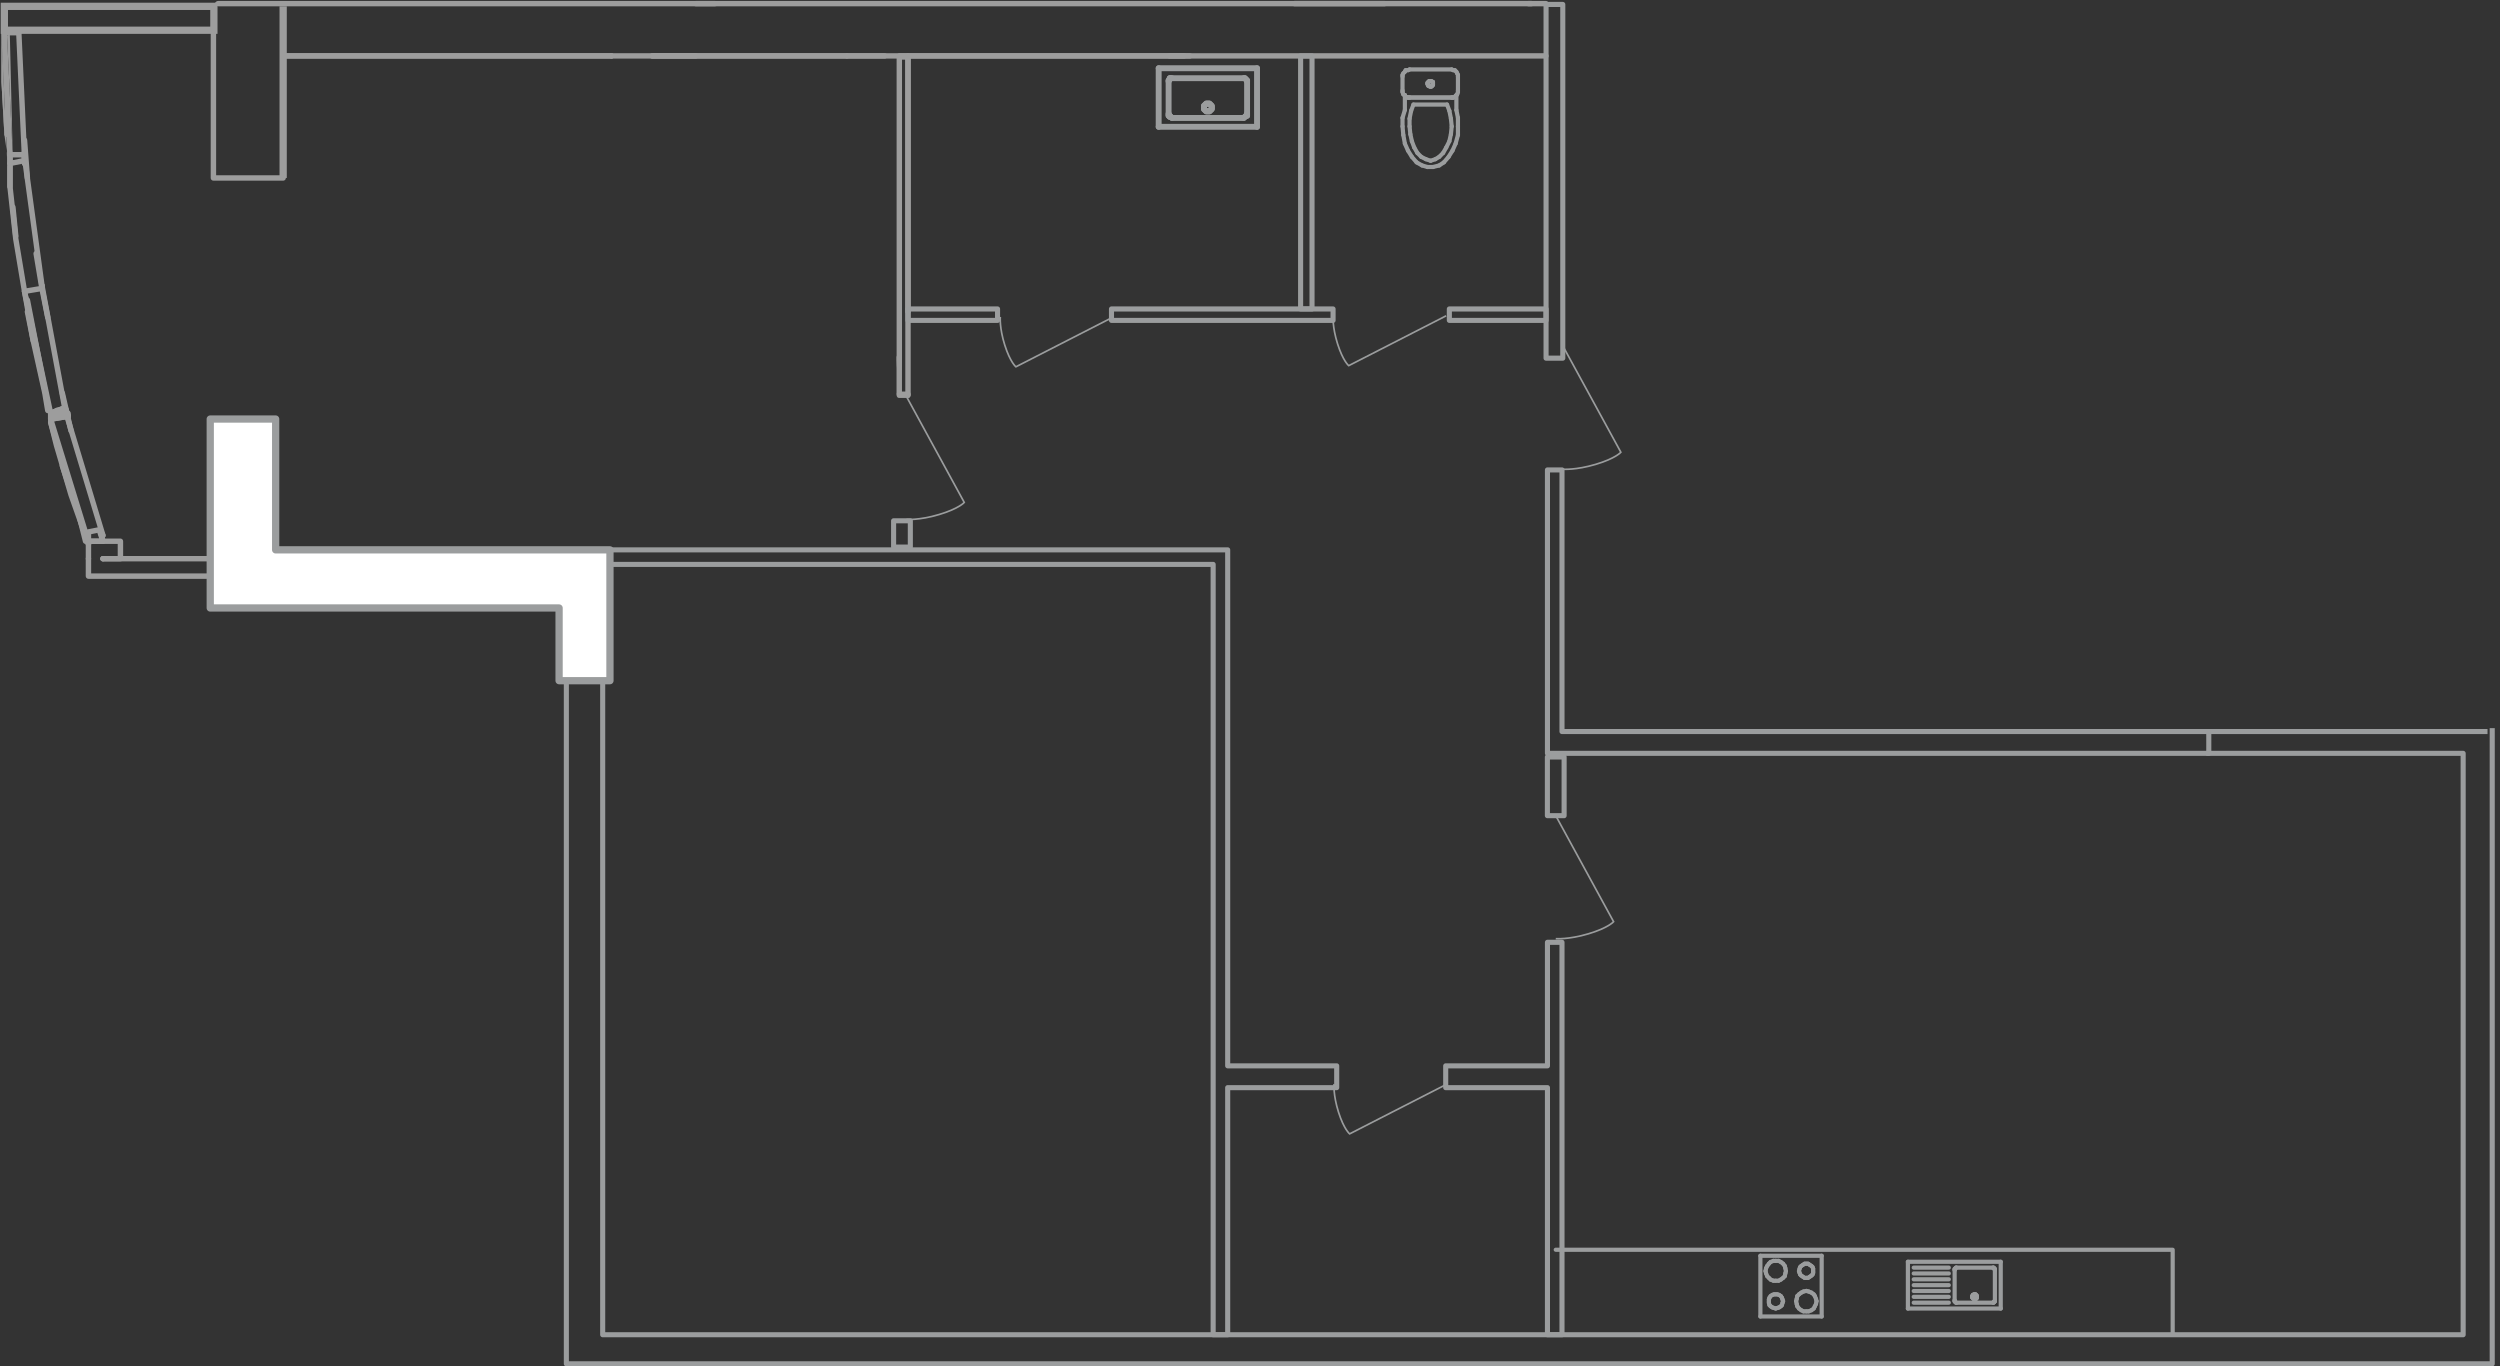 <?xml version="1.0" encoding="utf-8"?>
<!-- Generator: Adobe Illustrator 15.0.2, SVG Export Plug-In  -->
<!DOCTYPE svg PUBLIC "-//W3C//DTD SVG 1.1//EN" "http://www.w3.org/Graphics/SVG/1.1/DTD/svg11.dtd">
<svg version="1.1"
	 xmlns="http://www.w3.org/2000/svg" xmlns:xlink="http://www.w3.org/1999/xlink" xmlns:a="http://ns.adobe.com/AdobeSVGViewerExtensions/3.0/"
	 x="0px" y="0px" width="344px" height="188px" viewBox="0 0 344 188" enable-background="new 0 0 344 188" xml:space="preserve">
<rect x="0" y="0" width="344" height="188" fill="#333333" stroke="none"/>
<defs>
</defs>
<polygon fill-rule="evenodd" clip-rule="evenodd" fill="#9D9D9D" points="8.972,56.082 8.972,57.281 6.974,57.281 6.974,56.482 
	7.77,56.082 "/>
<g>
	<defs>
		<rect id="SVGID_1_" width="343.583" height="188.281"/>
	</defs>
	<clipPath id="SVGID_2_">
		<use xlink:href="#SVGID_1_"  overflow="visible"/>
	</clipPath>
	<path clip-path="url(#SVGID_2_)" fill-rule="evenodd" clip-rule="evenodd" fill="#9D9D9D" d="M210.719,0.872h-32.597
		c-0.206,0-0.373-0.167-0.373-0.373c0-0.206,0.167-0.373,0.373-0.373h32.597c0.206,0,0.373,0.167,0.373,0.373
		C211.092,0.705,210.925,0.872,210.719,0.872"/>
	<path clip-path="url(#SVGID_2_)" fill-rule="evenodd" clip-rule="evenodd" fill="#9D9D9D" d="M178.122,0.126h32.597
		c0.206,0,0.373,0.167,0.373,0.373h-33.343C177.749,0.293,177.916,0.126,178.122,0.126"/>
	<path clip-path="url(#SVGID_2_)" fill-rule="evenodd" clip-rule="evenodd" fill="#9D9D9D" d="M98.346,0.872H30.068
		c-0.267,0-0.485-0.167-0.485-0.373c0-0.206,0.218-0.374,0.485-0.374h68.277c0.268,0,0.486,0.168,0.486,0.374
		C98.832,0.705,98.613,0.872,98.346,0.872"/>
	<path clip-path="url(#SVGID_2_)" fill-rule="evenodd" clip-rule="evenodd" fill="#9D9D9D" d="M123.363,54.108v-4.939
		c0-0.243,0.168-0.44,0.374-0.44c0.205,0,0.373,0.197,0.373,0.44v4.939c0,0.243-0.168,0.439-0.373,0.439
		C123.531,54.547,123.363,54.351,123.363,54.108"/>
	<path clip-path="url(#SVGID_2_)" fill-rule="evenodd" clip-rule="evenodd" fill="#9D9D9D" d="M95.747,8.068H84.148
		c-0.206,0-0.373-0.167-0.373-0.372c0-0.208,0.167-0.375,0.373-0.375h11.599c0.206,0,0.374,0.167,0.374,0.375
		C96.121,7.901,95.953,8.068,95.747,8.068"/>
	<path clip-path="url(#SVGID_2_)" fill-rule="evenodd" clip-rule="evenodd" fill="#9D9D9D" d="M13.804,74.565l-0.398-1.599
		c-0.049-0.2,0.072-0.402,0.272-0.452c0.2-0.05,0.403,0.072,0.452,0.272l0.398,1.599c0.05,0.2-0.072,0.402-0.271,0.452
		C14.056,74.888,13.853,74.766,13.804,74.565"/>
	<path clip-path="url(#SVGID_2_)" fill-rule="evenodd" clip-rule="evenodd" fill="#9D9D9D" d="M9.409,59.366l-1.199-5.202
		c-0.048-0.202,0.078-0.402,0.279-0.448c0.201-0.046,0.401,0.079,0.448,0.28l1.199,5.202c0.046,0.201-0.079,0.401-0.28,0.448
		C9.654,59.692,9.454,59.567,9.409,59.366"/>
	<path clip-path="url(#SVGID_2_)" fill-rule="evenodd" clip-rule="evenodd" fill="#9D9D9D" d="M6.206,43.759l-0.8-3.999
		l-0.002-0.012l-0.801-4.801c-0.033-0.203,0.104-0.395,0.307-0.429c0.204-0.034,0.396,0.104,0.43,0.307l0.799,4.794l0.8,3.994
		c0.039,0.202-0.091,0.399-0.294,0.439C6.443,44.092,6.247,43.961,6.206,43.759"/>
	<path clip-path="url(#SVGID_2_)" fill-rule="evenodd" clip-rule="evenodd" fill="#9D9D9D" d="M3.396,24.517l-0.395-5.199
		c-0.016-0.205,0.139-0.384,0.344-0.4c0.205-0.016,0.385,0.138,0.4,0.344l0.396,5.199c0.015,0.205-0.139,0.384-0.345,0.4
		C3.591,24.877,3.411,24.723,3.396,24.517"/>
	<path clip-path="url(#SVGID_2_)" fill-rule="evenodd" clip-rule="evenodd" fill="#9D9D9D" d="M2.572,3.722h26.794
		c0.098,0,0.194,0.04,0.264,0.109c0.069,0.07,0.109,0.166,0.109,0.264v20.021h9.224c0.206,0,0.373,0.168,0.373,0.374
		s-0.167,0.373-0.373,0.373h-9.597c-0.098,0-0.195-0.04-0.265-0.11c-0.069-0.069-0.109-0.165-0.109-0.263V4.469H2.572
		c-0.206,0-0.373-0.168-0.373-0.374S2.366,3.722,2.572,3.722"/>
	<path clip-path="url(#SVGID_2_)" fill-rule="evenodd" clip-rule="evenodd" fill="#9D9D9D" d="M38.962,7.321h45.186
		c0.206,0,0.373,0.167,0.373,0.373c0,0.207-0.167,0.374-0.373,0.374H38.962c-0.206,0-0.374-0.167-0.374-0.374
		C38.588,7.488,38.756,7.321,38.962,7.321"/>
	<path clip-path="url(#SVGID_2_)" fill-rule="evenodd" clip-rule="evenodd" fill="#9D9D9D" d="M89.749,7.321h26.793
		c0.206,0,0.374,0.167,0.374,0.373c0,0.207-0.168,0.374-0.374,0.374H89.749c-0.206,0-0.374-0.167-0.374-0.374
		C89.375,7.488,89.543,7.321,89.749,7.321"/>
	<path clip-path="url(#SVGID_2_)" fill-rule="evenodd" clip-rule="evenodd" fill="#9D9D9D" d="M123.373,49.56V7.765
		c0-0.117,0.04-0.23,0.109-0.312c0.069-0.084,0.164-0.132,0.263-0.132h1.195c0.098,0,0.194,0.048,0.263,0.132
		c0.069,0.082,0.109,0.195,0.109,0.312v46.546c0,0.245-0.167,0.444-0.372,0.444s-0.371-0.199-0.371-0.444V8.208h-0.453V49.56
		c0,0.245-0.166,4.007-0.371,4.007C123.54,53.566,123.373,49.805,123.373,49.56"/>
	<path clip-path="url(#SVGID_2_)" fill-rule="evenodd" clip-rule="evenodd" fill="#9D9D9D" d="M124.565,42.886V7.694
		c0-0.098,0.04-0.194,0.109-0.263c0.07-0.07,0.166-0.11,0.264-0.11h37.99c0.206,0,0.374,0.167,0.374,0.373
		c0,0.207-0.168,0.374-0.374,0.374h-37.616v34.818c0,0.206-0.168,0.373-0.374,0.373C124.733,43.259,124.565,43.092,124.565,42.886"
		/>
	<path clip-path="url(#SVGID_2_)" fill-rule="evenodd" clip-rule="evenodd" fill="#9D9D9D" d="M125.002,54.754h-1.329
		c-0.17,0-0.31-0.197-0.31-0.439c0-0.243,0.14-0.44,0.31-0.44h1.329c0.171,0,0.31,0.197,0.31,0.44
		C125.312,54.557,125.173,54.754,125.002,54.754"/>
	<path clip-path="url(#SVGID_2_)" fill-rule="evenodd" clip-rule="evenodd" fill="#9D9D9D" d="M74.367,79.649H12.17
		c-0.098,0-0.195-0.04-0.265-0.11c-0.068-0.069-0.109-0.165-0.109-0.263v-2.399c0-0.207,0.168-0.374,0.374-0.374
		c0.205,0,0.373,0.167,0.373,0.374v2.025h61.823c0.206,0,0.373,0.167,0.373,0.374C74.739,79.482,74.572,79.649,74.367,79.649"/>
	<path clip-path="url(#SVGID_2_)" fill-rule="evenodd" clip-rule="evenodd" fill="#9D9D9D" d="M14.167,76.503h58.201
		c0.206,0,0.373,0.168,0.373,0.374c0,0.206-0.167,0.373-0.373,0.373H14.167c-0.206,0-0.373-0.167-0.373-0.373
		C13.793,76.671,13.96,76.503,14.167,76.503"/>
	<path clip-path="url(#SVGID_2_)" fill-rule="evenodd" clip-rule="evenodd" fill="#9D9D9D" d="M74.74,78.476v0.801
		c0,0.206-0.168,0.373-0.373,0.373c-0.206,0-0.374-0.167-0.374-0.373v-0.801c0-0.206,0.168-0.373,0.374-0.373
		C74.572,78.103,74.74,78.27,74.74,78.476"/>
	<path clip-path="url(#SVGID_2_)" fill-rule="evenodd" clip-rule="evenodd" fill="#9D9D9D" d="M72.368,76.503h1.998
		c0.099,0,0.195,0.04,0.265,0.109c0.069,0.07,0.109,0.166,0.109,0.265v1.598c0,0.206-0.168,0.373-0.374,0.373
		c-0.205,0-0.373-0.167-0.373-0.373V77.25h-1.625c-0.206,0-0.374-0.167-0.374-0.373C71.994,76.671,72.162,76.503,72.368,76.503"/>
	<path clip-path="url(#SVGID_2_)" fill-rule="evenodd" clip-rule="evenodd" fill="#9D9D9D" d="M14.167,77.25
		c-0.099,0-0.195-0.04-0.263-0.109c-0.07-0.07-0.11-0.166-0.11-0.264c0-0.099,0.04-0.195,0.109-0.265
		c0.069-0.069,0.165-0.109,0.264-0.109c0.098,0,0.194,0.04,0.264,0.109c0.069,0.07,0.109,0.166,0.109,0.265
		c0,0.098-0.04,0.194-0.109,0.264C14.36,77.21,14.264,77.25,14.167,77.25"/>
	<path clip-path="url(#SVGID_2_)" fill-rule="evenodd" clip-rule="evenodd" fill="#9D9D9D" d="M11.797,76.876v-2.401
		c0-0.099,0.04-0.195,0.109-0.264c0.07-0.069,0.166-0.11,0.264-0.11h1.997h2.403c0.099,0,0.195,0.041,0.265,0.11
		c0.069,0.069,0.109,0.165,0.109,0.264v2.401c0,0.098-0.04,0.194-0.109,0.264c-0.07,0.069-0.166,0.109-0.265,0.109h-2.403
		c-0.206,0-0.374-0.167-0.374-0.373c0-0.206,0.168-0.374,0.374-0.374h2.03v-1.654h-2.03h-1.623v2.028
		c0,0.206-0.168,0.373-0.374,0.373C11.964,77.25,11.797,77.083,11.797,76.876"/>
	<path clip-path="url(#SVGID_2_)" fill-rule="evenodd" clip-rule="evenodd" fill="#9D9D9D" d="M73.993,78.476V77.25h-1.625
		c-0.206,0-0.373-0.167-0.373-0.373c0-0.207,0.167-0.374,0.373-0.374h1.999c0.098,0,0.194,0.04,0.264,0.11
		c0.068,0.069,0.109,0.165,0.109,0.264v1.598c0,0.206-0.168,0.373-0.373,0.373C74.161,78.848,73.993,78.681,73.993,78.476"/>
	<path clip-path="url(#SVGID_2_)" fill-rule="evenodd" clip-rule="evenodd" fill="#9D9D9D" d="M95.747,0.126h94.771
		c0.206,0,0.373,0.167,0.373,0.373s-0.167,0.374-0.373,0.374H95.747c-0.206,0-0.373-0.168-0.373-0.374S95.541,0.126,95.747,0.126"/>
	<path clip-path="url(#SVGID_2_)" fill-rule="evenodd" clip-rule="evenodd" fill="#9D9D9D" d="M210.319,0.126h2.399
		c0.206,0,0.373,0.167,0.373,0.373s-0.167,0.374-0.373,0.374h-2.399c-0.206,0-0.373-0.168-0.373-0.374S210.113,0.126,210.319,0.126"
		/>
	<path clip-path="url(#SVGID_2_)" fill-rule="evenodd" clip-rule="evenodd" fill="#9D9D9D" d="M212.719,8.068H89.749
		c-0.206,0-0.374-0.167-0.374-0.372c0-0.208,0.168-0.375,0.374-0.375h122.97c0.206,0,0.373,0.167,0.373,0.375
		C213.092,7.901,212.925,8.068,212.719,8.068"/>
	<path clip-path="url(#SVGID_2_)" fill-rule="evenodd" clip-rule="evenodd" fill="#9D9D9D" d="M84.148,8.068H38.962
		c-0.205,0-0.373-0.167-0.373-0.372c0-0.208,0.168-0.375,0.373-0.375h45.186c0.206,0,0.373,0.167,0.373,0.375
		C84.521,7.901,84.354,8.068,84.148,8.068"/>
	<path clip-path="url(#SVGID_2_)" fill-rule="evenodd" clip-rule="evenodd" fill="#9D9D9D" d="M160.927,7.321h2.798
		c0.205,0,0.373,0.167,0.373,0.373c0,0.207-0.168,0.374-0.373,0.374h-2.798c-0.206,0-0.373-0.167-0.373-0.374
		C160.554,7.488,160.721,7.321,160.927,7.321"/>
	<path clip-path="url(#SVGID_2_)" fill-rule="evenodd" clip-rule="evenodd" fill="#9D9D9D" d="M116.542,7.321h5.196
		c0.206,0,0.374,0.167,0.374,0.373c0,0.207-0.168,0.374-0.374,0.374h-5.196c-0.206,0-0.373-0.167-0.373-0.374
		C116.169,7.488,116.336,7.321,116.542,7.321"/>
	<path clip-path="url(#SVGID_2_)" fill-rule="evenodd" clip-rule="evenodd" fill="#9D9D9D" d="M69.966,78.902h2.402
		c0.205,0,0.373,0.167,0.373,0.373s-0.168,0.374-0.373,0.374h-2.402c-0.206,0-0.373-0.168-0.373-0.374S69.76,78.902,69.966,78.902"
		/>
	<path clip-path="url(#SVGID_2_)" fill-rule="evenodd" clip-rule="evenodd" fill="#9D9D9D" d="M11.407,74.566l-0.8-3.199
		c-0.051-0.2,0.072-0.402,0.271-0.452c0.2-0.05,0.402,0.071,0.453,0.271l0.8,3.199c0.05,0.2-0.071,0.403-0.272,0.453
		C11.66,74.888,11.457,74.766,11.407,74.566"/>
	<path clip-path="url(#SVGID_2_)" fill-rule="evenodd" clip-rule="evenodd" fill="#9D9D9D" d="M9.417,67.795l-1.199-3.6
		C8.152,64,8.258,63.79,8.453,63.724c0.196-0.064,0.407,0.041,0.472,0.237l1.2,3.599c0.065,0.196-0.04,0.407-0.236,0.472
		C9.694,68.097,9.482,67.992,9.417,67.795"/>
	<path clip-path="url(#SVGID_2_)" fill-rule="evenodd" clip-rule="evenodd" fill="#9D9D9D" d="M7.411,60.981l-0.8-2.798
		c-0.057-0.198,0.058-0.405,0.256-0.461c0.198-0.057,0.405,0.058,0.462,0.255l0.8,2.798c0.057,0.199-0.058,0.405-0.256,0.462
		C7.674,61.293,7.468,61.179,7.411,60.981"/>
	<path clip-path="url(#SVGID_2_)" fill-rule="evenodd" clip-rule="evenodd" fill="#9D9D9D" d="M5.807,53.765l-0.798-3.599
		c-0.045-0.202,0.082-0.401,0.284-0.446c0.2-0.044,0.4,0.083,0.444,0.284l0.798,3.599c0.045,0.201-0.082,0.401-0.282,0.445
		C6.05,54.093,5.851,53.966,5.807,53.765"/>
	<path clip-path="url(#SVGID_2_)" fill-rule="evenodd" clip-rule="evenodd" fill="#9D9D9D" d="M4.205,46.958L3.403,42.96
		c-0.041-0.202,0.09-0.4,0.293-0.439c0.201-0.041,0.398,0.09,0.439,0.292l0.802,3.997c0.04,0.203-0.09,0.4-0.293,0.44
		C4.443,47.291,4.246,47.16,4.205,46.958"/>
	<path clip-path="url(#SVGID_2_)" fill-rule="evenodd" clip-rule="evenodd" fill="#9D9D9D" d="M1.8,32.526l-0.398-4
		c-0.02-0.206,0.13-0.388,0.335-0.408c0.204-0.021,0.387,0.128,0.408,0.334l0.398,4c0.02,0.205-0.13,0.388-0.334,0.408
		C2.004,32.881,1.821,32.731,1.8,32.526"/>
	<path clip-path="url(#SVGID_2_)" fill-rule="evenodd" clip-rule="evenodd" fill="#9D9D9D" d="M1,25.69v-3.199v-1.201
		c0-0.207,0.168-0.374,0.373-0.374c0.206,0,0.374,0.167,0.374,0.374v1.201v3.199c0,0.206-0.168,0.374-0.374,0.374
		C1.168,26.064,1,25.896,1,25.69"/>
	<path clip-path="url(#SVGID_2_)" fill-rule="evenodd" clip-rule="evenodd" fill="#9D9D9D" d="M0.946,4.095v7.186l0.4,7.189
		c0.011,0.206-0.146,0.382-0.352,0.393c-0.206,0.012-0.382-0.146-0.393-0.352"/>
	<polyline clip-path="url(#SVGID_2_)" fill-rule="evenodd" clip-rule="evenodd" fill="#9D9D9D" points="0.601,18.511 0.2,11.314 
		0.199,11.293 0.199,4.095 	"/>
	<path clip-path="url(#SVGID_2_)" fill-rule="evenodd" clip-rule="evenodd" fill="#9D9D9D" d="M3.747,21.291v1.201
		c0,0.206-0.168,0.373-0.373,0.373C3.168,22.865,3,22.698,3,22.492v-1.201c0-0.206,0.168-0.374,0.374-0.374
		C3.579,20.917,3.747,21.085,3.747,21.291"/>
	<path clip-path="url(#SVGID_2_)" fill-rule="evenodd" clip-rule="evenodd" fill="#9D9D9D" d="M9.745,56.883v0.398
		c0,0.206-0.168,0.373-0.373,0.373c-0.206,0-0.374-0.167-0.374-0.373v-0.398c0-0.206,0.168-0.373,0.374-0.373
		C9.577,56.51,9.745,56.677,9.745,56.883"/>
	<path clip-path="url(#SVGID_2_)" fill-rule="evenodd" clip-rule="evenodd" fill="#9D9D9D" d="M14.123,73.159l0.398,1.198
		c0.038,0.114,0.019,0.24-0.052,0.336c-0.07,0.097-0.183,0.157-0.302,0.157H12.17c-0.206,0-0.374-0.168-0.374-0.375
		c0-0.206,0.168-0.373,0.374-0.373h1.479l-0.235-0.707c-0.065-0.196,0.04-0.407,0.237-0.472
		C13.846,72.858,14.058,72.964,14.123,73.159"/>
	<path clip-path="url(#SVGID_2_)" fill-rule="evenodd" clip-rule="evenodd" fill="#9D9D9D" d="M4.135,41.213L6.938,55.61
		c0.039,0.202-0.093,0.398-0.296,0.437c-0.201,0.04-0.397-0.092-0.437-0.294L3.403,41.356c-0.039-0.203,0.092-0.398,0.295-0.438
		C3.899,40.878,4.096,41.012,4.135,41.213"/>
	<path clip-path="url(#SVGID_2_)" fill-rule="evenodd" clip-rule="evenodd" fill="#9D9D9D" d="M7.729,57.579l4.399,15.596
		l-0.033,0.284l-0.224,0.177l-0.284-0.034l-0.177-0.224L7.011,57.782c-0.056-0.199,0.06-0.405,0.258-0.461
		C7.467,57.267,7.674,57.38,7.729,57.579l4.399,15.596l-0.033,0.284l-0.224,0.177l-0.284-0.034l-0.177-0.224L7.011,57.782
		c-0.056-0.199,0.06-0.405,0.258-0.461C7.467,57.267,7.674,57.38,7.729,57.579"/>
	<path clip-path="url(#SVGID_2_)" fill-rule="evenodd" clip-rule="evenodd" fill="#9D9D9D" d="M9.326,55.964l0.399,1.199
		c0.035,0.104,0.023,0.216-0.034,0.31c-0.057,0.094-0.151,0.158-0.258,0.176l-2.402,0.4c-0.108,0.018-0.219-0.013-0.303-0.083
		c-0.083-0.071-0.132-0.176-0.132-0.285v-0.798c0-0.153,0.094-0.291,0.235-0.347l2.002-0.801c0.191-0.076,0.41,0.017,0.486,0.209
		c0.076,0.191-0.017,0.408-0.208,0.484l-1.768,0.707v0.105l1.537-0.256L8.618,56.2c-0.066-0.196,0.04-0.407,0.236-0.472
		C9.051,55.663,9.261,55.769,9.326,55.964"/>
	<path clip-path="url(#SVGID_2_)" fill-rule="evenodd" clip-rule="evenodd" fill="#9D9D9D" d="M1.347,4.486l0.4,16.796
		c0.005,0.203-0.156,0.374-0.36,0.381C1.184,21.67,1.011,21.512,1,21.309L0.2,4.514C0.194,4.411,0.231,4.313,0.301,4.238
		C0.373,4.164,0.47,4.122,0.572,4.122h0.401c0.205,0,0.373,0.168,0.373,0.374S1.179,4.869,0.974,4.869h-0.01l0.782,16.404
		l-0.372,0.018L1,21.3L0.6,4.504C0.596,4.297,0.757,4.126,0.963,4.123C1.17,4.118,1.341,4.281,1.347,4.486"/>
	<path clip-path="url(#SVGID_2_)" fill-rule="evenodd" clip-rule="evenodd" fill="#9D9D9D" d="M6.908,57.313l1.904-0.317
		l-0.174-0.347c-0.092-0.184-0.017-0.408,0.168-0.5c0.184-0.092,0.408-0.018,0.5,0.167l0.399,0.799
		c0.053,0.106,0.053,0.23-0.002,0.335c-0.053,0.106-0.154,0.18-0.27,0.199L7.031,58.05c-0.203,0.033-0.396-0.104-0.43-0.308
		C6.567,57.539,6.705,57.347,6.908,57.313"/>
	<path clip-path="url(#SVGID_2_)" fill-rule="evenodd" clip-rule="evenodd" fill="#9D9D9D" d="M13.81,73.786L8.615,56.59
		c-0.06-0.197,0.051-0.405,0.249-0.465c0.198-0.06,0.405,0.052,0.465,0.249l5.194,17.196c0.06,0.198-0.051,0.406-0.249,0.466
		C14.078,74.095,13.87,73.983,13.81,73.786"/>
	<path clip-path="url(#SVGID_2_)" fill-rule="evenodd" clip-rule="evenodd" fill="#9D9D9D" d="M13.833,73.844l-0.271-0.545
		l-1.719,0.344c-0.188,0.038-0.374-0.073-0.43-0.256L6.617,57.79c-0.061-0.196,0.05-0.405,0.247-0.466
		c0.197-0.06,0.406,0.05,0.466,0.247l4.697,15.274l1.668-0.334c0.166-0.034,0.332,0.048,0.407,0.2l0.398,0.801
		c0.092,0.185,0.017,0.409-0.168,0.5C14.148,74.104,13.924,74.029,13.833,73.844"/>
	<path clip-path="url(#SVGID_2_)" fill-rule="evenodd" clip-rule="evenodd" fill="#9D9D9D" d="M3.312,39.718l2.086-0.347v-0.085
		c0-0.206,0.168-0.373,0.373-0.373c0.206,0,0.373,0.167,0.373,0.373v0.401c0,0.182-0.131,0.338-0.311,0.368l-2.398,0.4
		c-0.203,0.034-0.395-0.104-0.429-0.308C2.971,39.945,3.11,39.752,3.312,39.718"/>
	<path clip-path="url(#SVGID_2_)" fill-rule="evenodd" clip-rule="evenodd" fill="#9D9D9D" d="M8.605,56.55L5.404,39.354
		c-0.037-0.202,0.097-0.397,0.299-0.435c0.203-0.038,0.398,0.096,0.435,0.298l3.201,17.196c0.037,0.203-0.096,0.398-0.299,0.435
		C8.837,56.888,8.643,56.753,8.605,56.55"/>
	<path clip-path="url(#SVGID_2_)" fill-rule="evenodd" clip-rule="evenodd" fill="#9D9D9D" d="M8.599,56.482v-0.4h0.373l0.139,0.346
		l-2.002,0.801c-0.102,0.041-0.218,0.034-0.315-0.017c-0.095-0.052-0.166-0.144-0.189-0.251L3.008,40.165
		c-0.043-0.202,0.085-0.4,0.287-0.443s0.4,0.085,0.443,0.286l3.503,16.364l1.592-0.637c0.115-0.045,0.245-0.032,0.347,0.038
		c0.103,0.069,0.165,0.186,0.165,0.309v0.4c0,0.206-0.168,0.373-0.374,0.373C8.767,56.855,8.599,56.688,8.599,56.482"/>
	<path clip-path="url(#SVGID_2_)" fill-rule="evenodd" clip-rule="evenodd" fill="#9D9D9D" d="M0.572,4.122h1.626V4.095
		c0-0.206,0.168-0.373,0.373-0.373c0.206,0,0.374,0.167,0.374,0.373v0.4c0,0.098-0.041,0.195-0.109,0.264
		c-0.07,0.07-0.166,0.11-0.265,0.11H0.572c-0.206,0-0.374-0.168-0.374-0.374S0.366,4.122,0.572,4.122"/>
	<path clip-path="url(#SVGID_2_)" fill-rule="evenodd" clip-rule="evenodd" fill="#9D9D9D" d="M3.001,21.708L2.199,4.112
		c-0.011-0.206,0.149-0.381,0.355-0.39c0.206-0.009,0.38,0.15,0.39,0.356l0.803,17.596c0.009,0.206-0.15,0.381-0.356,0.39
		C3.184,22.073,3.01,21.914,3.001,21.708"/>
	<path clip-path="url(#SVGID_2_)" fill-rule="evenodd" clip-rule="evenodd" fill="#9D9D9D" d="M3.001,21.691v-0.027H1.374
		c-0.2,0-0.363-0.157-0.373-0.356L0.2,4.513C0.19,4.306,0.349,4.132,0.555,4.122c0.206-0.01,0.38,0.149,0.39,0.355l0.785,16.44
		h1.644c0.099,0,0.194,0.04,0.265,0.109c0.068,0.07,0.109,0.166,0.109,0.264v0.401c0,0.206-0.168,0.373-0.374,0.373
		C3.168,22.064,3.001,21.897,3.001,21.691"/>
	<path clip-path="url(#SVGID_2_)" fill-rule="evenodd" clip-rule="evenodd" fill="#9D9D9D" d="M1.3,22.125l1.7-0.34v-0.094
		c0-0.207,0.168-0.374,0.373-0.374c0.206,0,0.374,0.167,0.374,0.374v0.4c0,0.179-0.126,0.331-0.3,0.366l-2.001,0.4
		c-0.202,0.04-0.398-0.091-0.439-0.293C0.967,22.362,1.097,22.165,1.3,22.125"/>
	<path clip-path="url(#SVGID_2_)" fill-rule="evenodd" clip-rule="evenodd" fill="#9D9D9D" d="M5.401,39.337L3.005,21.742
		c-0.029-0.204,0.115-0.392,0.318-0.42c0.205-0.028,0.393,0.115,0.421,0.319l2.398,17.595c0.027,0.205-0.116,0.393-0.32,0.42
		C5.617,39.684,5.43,39.541,5.401,39.337"/>
	<path clip-path="url(#SVGID_2_)" fill-rule="evenodd" clip-rule="evenodd" fill="#9D9D9D" d="M11.818,74.999l-2.399-6.798
		l-0.006-0.019l-2.001-6.798l-0.004-0.016l-0.801-3.197c-0.05-0.2,0.072-0.403,0.272-0.453c0.199-0.05,0.402,0.072,0.452,0.272
		l0.798,3.188l1.997,6.784l2.395,6.789c0.069,0.194-0.032,0.407-0.227,0.476C12.1,75.296,11.887,75.193,11.818,74.999"/>
	<path clip-path="url(#SVGID_2_)" fill-rule="evenodd" clip-rule="evenodd" fill="#9D9D9D" d="M6.204,56.544l-0.399-2.391
		l-1.597-7.188l-0.004-0.016l-1.197-6.798l-0.001-0.003L1.803,32.95L1.8,32.93l-0.798-7.198L1,25.691v-2.798
		c0-0.207,0.167-0.374,0.373-0.374s0.373,0.167,0.373,0.374v2.777l0.794,7.166l1.202,7.189l-0.001-0.003l1.196,6.788l1.597,7.189
		l0.004,0.019l0.401,2.402c0.034,0.204-0.102,0.397-0.306,0.43C6.43,56.884,6.237,56.747,6.204,56.544"/>
	<path clip-path="url(#SVGID_2_)" fill-rule="evenodd" clip-rule="evenodd" fill="#9D9D9D" d="M0.945,4.095v7.185l0.4,7.174
		l0.398,2.783l0.004,0.053v1.201c0,0.206-0.168,0.374-0.374,0.374C1.167,22.865,1,22.697,1,22.491"/>
	<polyline clip-path="url(#SVGID_2_)" fill-rule="evenodd" clip-rule="evenodd" fill="#9D9D9D" points="1,22.491 1,21.317 
		0.604,18.543 0.601,18.511 0.2,11.314 0.199,11.293 0.199,4.096 	"/>
	<path clip-path="url(#SVGID_2_)" fill-rule="evenodd" clip-rule="evenodd" fill="#9D9D9D" d="M3.747,20.89v1.601
		c0,0.206-0.168,0.373-0.373,0.373C3.168,22.864,3,22.697,3,22.491V20.89c0-0.206,0.168-0.373,0.374-0.373
		C3.579,20.518,3.747,20.685,3.747,20.89"/>
	<path clip-path="url(#SVGID_2_)" fill-rule="evenodd" clip-rule="evenodd" fill="#9D9D9D" d="M9.326,55.964l0.399,1.199
		c0.066,0.195-0.04,0.406-0.235,0.472c-0.197,0.065-0.408-0.041-0.473-0.237L8.618,56.2c-0.066-0.196,0.04-0.407,0.236-0.473
		C9.051,55.663,9.261,55.768,9.326,55.964"/>
	<path clip-path="url(#SVGID_2_)" fill-rule="evenodd" clip-rule="evenodd" fill="#9D9D9D" d="M12.543,73.277v1.598
		c0,0.206-0.167,0.373-0.373,0.373s-0.374-0.167-0.374-0.373v-1.598c0-0.206,0.168-0.374,0.374-0.374S12.543,73.072,12.543,73.277"
		/>
	<path clip-path="url(#SVGID_2_)" fill-rule="evenodd" clip-rule="evenodd" fill="#9D9D9D" d="M103.367,9.052h7.678H103.367z"/>
	<path clip-path="url(#SVGID_2_)" fill-rule="evenodd" clip-rule="evenodd" fill="#9D9D9D" d="M39.223,53.813
		c0.002,0.001,0.003,0.002,0.003,0.003C39.226,53.815,39.225,53.814,39.223,53.813 M39.217,53.808
		c0.001,0.001,0.002,0.001,0.002,0.001S39.218,53.809,39.217,53.808 M39.213,53.803L39.213,53.803L39.213,53.803"/>
	<path clip-path="url(#SVGID_2_)" fill="none" stroke="#9B9D9E" stroke-width="0.232" stroke-miterlimit="10" d="M137.642,43.612
		c0,0-0.136,1.498,0.612,3.864c0.749,2.365,1.532,2.997,1.532,2.997l13.407-6.861"/>
	<path clip-path="url(#SVGID_2_)" fill="none" stroke="#9B9D9E" stroke-width="0.232" stroke-miterlimit="10" d="M183.439,43.454
		c0,0-0.136,1.498,0.612,3.864c0.749,2.365,1.532,2.997,1.532,2.997l13.407-6.861"/>
	<path clip-path="url(#SVGID_2_)" fill="none" stroke="#9B9D9E" stroke-width="0.232" stroke-miterlimit="10" d="M183.564,149.16
		c0,0-0.136,1.498,0.612,3.864c0.749,2.365,1.532,2.997,1.532,2.997l13.407-6.861"/>
	<path clip-path="url(#SVGID_2_)" fill="none" stroke="#9B9D9E" stroke-width="0.232" stroke-miterlimit="10" d="M124.721,71.47
		c0,0,1.738,0.148,4.483-0.666c2.746-0.815,3.478-1.668,3.478-1.668l-7.961-14.589"/>
	<path clip-path="url(#SVGID_2_)" fill="none" stroke="#9B9D9E" stroke-width="0.232" stroke-miterlimit="10" d="M214.071,129.161
		c0,0,1.738,0.147,4.483-0.666c2.746-0.815,3.478-1.668,3.478-1.668l-7.961-14.589"/>
	<path clip-path="url(#SVGID_2_)" fill="none" stroke="#9B9D9E" stroke-width="0.232" stroke-miterlimit="10" d="M215.071,64.565
		c0,0,1.738,0.148,4.483-0.666c2.746-0.815,3.478-1.668,3.478-1.668l-7.961-14.589"/>
	
		<rect x="124.938" y="42.513" clip-path="url(#SVGID_2_)" fill="none" stroke="#9B9D9E" stroke-width="0.7" stroke-linecap="square" stroke-linejoin="round" stroke-miterlimit="10" width="12.325" height="1.571"/>
	
		<rect x="152.94" y="42.513" clip-path="url(#SVGID_2_)" fill="none" stroke="#9B9D9E" stroke-width="0.7" stroke-linecap="square" stroke-linejoin="round" stroke-miterlimit="10" width="30.49" height="1.571"/>
	
		<rect x="199.43" y="42.513" clip-path="url(#SVGID_2_)" fill="none" stroke="#9B9D9E" stroke-width="0.7" stroke-linecap="square" stroke-linejoin="round" stroke-miterlimit="10" width="13.31" height="1.571"/>
	
		<rect x="178.964" y="7.694" clip-path="url(#SVGID_2_)" fill="none" stroke="#9B9D9E" stroke-width="0.7" stroke-linecap="square" stroke-linejoin="round" stroke-miterlimit="10" width="1.571" height="34.818"/>
	
		<rect x="212.738" y="0.611" clip-path="url(#SVGID_2_)" fill="none" stroke="#9B9D9E" stroke-width="0.7" stroke-linecap="square" stroke-linejoin="round" stroke-miterlimit="10" width="2.301" height="48.674"/>
	
		<rect x="212.921" y="104.159" clip-path="url(#SVGID_2_)" fill="none" stroke="#9B9D9E" stroke-width="0.7" stroke-linecap="square" stroke-linejoin="round" stroke-miterlimit="10" width="2.301" height="8.078"/>
	
		<polygon clip-path="url(#SVGID_2_)" fill="none" stroke="#9B9D9E" stroke-width="0.7" stroke-linecap="square" stroke-linejoin="round" stroke-miterlimit="10" points="
		212.93,129.66 212.93,146.66 198.93,146.66 198.93,149.66 212.93,149.66 212.93,183.66 214.93,183.66 214.93,129.66 	"/>
	
		<rect x="122.96" y="71.66" clip-path="url(#SVGID_2_)" fill="none" stroke="#9B9D9E" stroke-width="0.7" stroke-linecap="square" stroke-linejoin="round" stroke-miterlimit="10" width="2.301" height="3.621"/>
	
		<polygon clip-path="url(#SVGID_2_)" fill="none" stroke="#9B9D9E" stroke-width="0.7" stroke-linecap="square" stroke-linejoin="round" stroke-miterlimit="10" points="
		168.93,146.66 168.93,77.66 168.93,75.66 83.93,75.66 83.93,77.66 166.93,77.66 166.93,183.66 168.93,183.66 168.93,149.66 
		183.93,149.66 183.93,146.66 	"/>
	<polygon clip-path="url(#SVGID_2_)" fill-rule="evenodd" clip-rule="evenodd" fill="#FFFFFF" points="28.93,57.66 28.93,83.66 
		76.93,83.66 76.93,93.66 83.93,93.66 83.93,75.66 37.93,75.66 37.93,57.66 	"/>
	
		<polygon clip-path="url(#SVGID_2_)" fill="none" stroke="#9B9D9E" stroke-linecap="square" stroke-linejoin="round" stroke-miterlimit="10" points="
		28.93,57.66 28.93,83.66 76.93,83.66 76.93,93.66 83.93,93.66 83.93,75.66 37.93,75.66 37.93,57.66 	"/>
	
		<polygon clip-path="url(#SVGID_2_)" fill="none" stroke="#9B9D9E" stroke-width="0.7" stroke-linecap="square" stroke-linejoin="round" stroke-miterlimit="10" points="
		214.93,100.66 214.93,64.66 212.93,64.66 212.93,101.125 212.93,102.455 212.93,103.66 303.93,103.66 303.93,100.66 	"/>
	
		<polyline clip-path="url(#SVGID_2_)" fill="none" stroke="#9B9D9E" stroke-width="0.7" stroke-linecap="square" stroke-linejoin="round" stroke-miterlimit="10" points="
		303.93,103.66 306.847,103.66 308.093,103.66 338.93,103.66 338.93,183.66 82.93,183.66 82.93,93.66 77.93,93.66 77.93,187.66 
		80.43,187.66 82.555,187.66 342.93,187.66 342.93,185.742 342.93,183.577 342.93,100.541 	"/>
	
		<line clip-path="url(#SVGID_2_)" fill="none" stroke="#9B9D9E" stroke-width="0.7" stroke-linecap="square" stroke-linejoin="round" stroke-miterlimit="10" x1="341.932" y1="100.661" x2="303.929" y2="100.661"/>
	
		<line clip-path="url(#SVGID_2_)" fill="none" stroke="#9D9D9D" stroke-miterlimit="10" x1="38.963" y1="0.872" x2="38.963" y2="24.489"/>
	
		<rect x="0.599" y="0.873" clip-path="url(#SVGID_2_)" fill="none" stroke="#9D9D9D" stroke-miterlimit="10" width="28.831" height="3.288"/>
	
		<line clip-path="url(#SVGID_2_)" fill="none" stroke="#9B9D9E" stroke-width="0.573" stroke-linecap="round" stroke-linejoin="round" stroke-miterlimit="10" x1="197.177" y1="11.487" x2="197.177" y2="11.38"/>
	
		<line clip-path="url(#SVGID_2_)" fill="none" stroke="#9B9D9E" stroke-width="0.573" stroke-linecap="round" stroke-linejoin="round" stroke-miterlimit="10" x1="197.177" y1="11.38" x2="197.177" y2="11.271"/>
	
		<line clip-path="url(#SVGID_2_)" fill="none" stroke="#9B9D9E" stroke-width="0.573" stroke-linecap="round" stroke-linejoin="round" stroke-miterlimit="10" x1="197.177" y1="11.271" x2="197.069" y2="11.271"/>
	
		<line clip-path="url(#SVGID_2_)" fill="none" stroke="#9B9D9E" stroke-width="0.573" stroke-linecap="round" stroke-linejoin="round" stroke-miterlimit="10" x1="197.069" y1="11.271" x2="196.962" y2="11.165"/>
	
		<line clip-path="url(#SVGID_2_)" fill="none" stroke="#9B9D9E" stroke-width="0.573" stroke-linecap="round" stroke-linejoin="round" stroke-miterlimit="10" x1="196.962" y1="11.164" x2="196.855" y2="11.164"/>
	
		<line clip-path="url(#SVGID_2_)" fill="none" stroke="#9B9D9E" stroke-width="0.573" stroke-linecap="round" stroke-linejoin="round" stroke-miterlimit="10" x1="196.854" y1="11.164" x2="196.747" y2="11.164"/>
	
		<line clip-path="url(#SVGID_2_)" fill="none" stroke="#9B9D9E" stroke-width="0.573" stroke-linecap="round" stroke-linejoin="round" stroke-miterlimit="10" x1="196.747" y1="11.164" x2="196.64" y2="11.164"/>
	
		<line clip-path="url(#SVGID_2_)" fill="none" stroke="#9B9D9E" stroke-width="0.573" stroke-linecap="round" stroke-linejoin="round" stroke-miterlimit="10" x1="196.64" y1="11.164" x2="196.533" y2="11.271"/>
	
		<line clip-path="url(#SVGID_2_)" fill="none" stroke="#9B9D9E" stroke-width="0.573" stroke-linecap="round" stroke-linejoin="round" stroke-miterlimit="10" x1="196.532" y1="11.271" x2="196.425" y2="11.38"/>
	
		<line clip-path="url(#SVGID_2_)" fill="none" stroke="#9B9D9E" stroke-width="0.573" stroke-linecap="round" stroke-linejoin="round" stroke-miterlimit="10" x1="196.425" y1="11.38" x2="196.425" y2="11.487"/>
	
		<line clip-path="url(#SVGID_2_)" fill="none" stroke="#9B9D9E" stroke-width="0.573" stroke-linecap="round" stroke-linejoin="round" stroke-miterlimit="10" x1="196.425" y1="11.487" x2="196.425" y2="11.593"/>
	
		<line clip-path="url(#SVGID_2_)" fill="none" stroke="#9B9D9E" stroke-width="0.573" stroke-linecap="round" stroke-linejoin="round" stroke-miterlimit="10" x1="196.425" y1="11.593" x2="196.532" y2="11.702"/>
	
		<line clip-path="url(#SVGID_2_)" fill="none" stroke="#9B9D9E" stroke-width="0.573" stroke-linecap="round" stroke-linejoin="round" stroke-miterlimit="10" x1="196.532" y1="11.701" x2="196.532" y2="11.809"/>
	
		<line clip-path="url(#SVGID_2_)" fill="none" stroke="#9B9D9E" stroke-width="0.573" stroke-linecap="round" stroke-linejoin="round" stroke-miterlimit="10" x1="196.532" y1="11.809" x2="196.64" y2="11.809"/>
	
		<line clip-path="url(#SVGID_2_)" fill="none" stroke="#9B9D9E" stroke-width="0.573" stroke-linecap="round" stroke-linejoin="round" stroke-miterlimit="10" x1="196.64" y1="11.809" x2="196.747" y2="11.916"/>
	
		<line clip-path="url(#SVGID_2_)" fill="none" stroke="#9B9D9E" stroke-width="0.573" stroke-linecap="round" stroke-linejoin="round" stroke-miterlimit="10" x1="196.747" y1="11.916" x2="196.854" y2="11.916"/>
	
		<line clip-path="url(#SVGID_2_)" fill="none" stroke="#9B9D9E" stroke-width="0.573" stroke-linecap="round" stroke-linejoin="round" stroke-miterlimit="10" x1="196.854" y1="11.916" x2="196.962" y2="11.916"/>
	
		<line clip-path="url(#SVGID_2_)" fill="none" stroke="#9B9D9E" stroke-width="0.573" stroke-linecap="round" stroke-linejoin="round" stroke-miterlimit="10" x1="196.962" y1="11.916" x2="196.962" y2="11.809"/>
	
		<line clip-path="url(#SVGID_2_)" fill="none" stroke="#9B9D9E" stroke-width="0.573" stroke-linecap="round" stroke-linejoin="round" stroke-miterlimit="10" x1="196.962" y1="11.809" x2="197.069" y2="11.809"/>
	
		<line clip-path="url(#SVGID_2_)" fill="none" stroke="#9B9D9E" stroke-width="0.573" stroke-linecap="round" stroke-linejoin="round" stroke-miterlimit="10" x1="197.069" y1="11.809" x2="197.176" y2="11.702"/>
	
		<line clip-path="url(#SVGID_2_)" fill="none" stroke="#9B9D9E" stroke-width="0.573" stroke-linecap="round" stroke-linejoin="round" stroke-miterlimit="10" x1="197.177" y1="11.701" x2="197.177" y2="11.593"/>
	
		<line clip-path="url(#SVGID_2_)" fill="none" stroke="#9B9D9E" stroke-width="0.573" stroke-linecap="round" stroke-linejoin="round" stroke-miterlimit="10" x1="197.177" y1="11.593" x2="197.177" y2="11.487"/>
	
		<line clip-path="url(#SVGID_2_)" fill="none" stroke="#9B9D9E" stroke-width="0.573" stroke-linecap="round" stroke-linejoin="round" stroke-miterlimit="10" x1="194.491" y1="14.387" x2="194.169" y2="15.246"/>
	
		<line clip-path="url(#SVGID_2_)" fill="none" stroke="#9B9D9E" stroke-width="0.573" stroke-linecap="round" stroke-linejoin="round" stroke-miterlimit="10" x1="194.169" y1="15.246" x2="193.955" y2="16.32"/>
	
		<line clip-path="url(#SVGID_2_)" fill="none" stroke="#9B9D9E" stroke-width="0.573" stroke-linecap="round" stroke-linejoin="round" stroke-miterlimit="10" x1="193.955" y1="16.32" x2="193.955" y2="17.395"/>
	
		<line clip-path="url(#SVGID_2_)" fill="none" stroke="#9B9D9E" stroke-width="0.573" stroke-linecap="round" stroke-linejoin="round" stroke-miterlimit="10" x1="193.955" y1="17.395" x2="194.062" y2="18.469"/>
	
		<line clip-path="url(#SVGID_2_)" fill="none" stroke="#9B9D9E" stroke-width="0.573" stroke-linecap="round" stroke-linejoin="round" stroke-miterlimit="10" x1="194.063" y1="18.469" x2="194.276" y2="19.436"/>
	
		<line clip-path="url(#SVGID_2_)" fill="none" stroke="#9B9D9E" stroke-width="0.573" stroke-linecap="round" stroke-linejoin="round" stroke-miterlimit="10" x1="194.276" y1="19.436" x2="194.599" y2="20.295"/>
	
		<line clip-path="url(#SVGID_2_)" fill="none" stroke="#9B9D9E" stroke-width="0.573" stroke-linecap="round" stroke-linejoin="round" stroke-miterlimit="10" x1="194.599" y1="20.295" x2="195.029" y2="21.047"/>
	
		<line clip-path="url(#SVGID_2_)" fill="none" stroke="#9B9D9E" stroke-width="0.573" stroke-linecap="round" stroke-linejoin="round" stroke-miterlimit="10" x1="195.029" y1="21.047" x2="195.566" y2="21.584"/>
	
		<line clip-path="url(#SVGID_2_)" fill="none" stroke="#9B9D9E" stroke-width="0.573" stroke-linecap="round" stroke-linejoin="round" stroke-miterlimit="10" x1="195.565" y1="21.584" x2="196.211" y2="21.906"/>
	
		<line clip-path="url(#SVGID_2_)" fill="none" stroke="#9B9D9E" stroke-width="0.573" stroke-linecap="round" stroke-linejoin="round" stroke-miterlimit="10" x1="196.21" y1="21.906" x2="196.855" y2="22.122"/>
	
		<line clip-path="url(#SVGID_2_)" fill="none" stroke="#9B9D9E" stroke-width="0.573" stroke-linecap="round" stroke-linejoin="round" stroke-miterlimit="10" x1="196.854" y1="22.121" x2="197.5" y2="21.906"/>
	
		<line clip-path="url(#SVGID_2_)" fill="none" stroke="#9B9D9E" stroke-width="0.573" stroke-linecap="round" stroke-linejoin="round" stroke-miterlimit="10" x1="197.5" y1="21.906" x2="198.037" y2="21.584"/>
	
		<line clip-path="url(#SVGID_2_)" fill="none" stroke="#9B9D9E" stroke-width="0.573" stroke-linecap="round" stroke-linejoin="round" stroke-miterlimit="10" x1="198.036" y1="21.584" x2="198.573" y2="21.047"/>
	
		<line clip-path="url(#SVGID_2_)" fill="none" stroke="#9B9D9E" stroke-width="0.573" stroke-linecap="round" stroke-linejoin="round" stroke-miterlimit="10" x1="198.573" y1="21.047" x2="199.003" y2="20.295"/>
	
		<line clip-path="url(#SVGID_2_)" fill="none" stroke="#9B9D9E" stroke-width="0.573" stroke-linecap="round" stroke-linejoin="round" stroke-miterlimit="10" x1="199.003" y1="20.295" x2="199.433" y2="19.436"/>
	
		<line clip-path="url(#SVGID_2_)" fill="none" stroke="#9B9D9E" stroke-width="0.573" stroke-linecap="round" stroke-linejoin="round" stroke-miterlimit="10" x1="199.433" y1="19.436" x2="199.646" y2="18.469"/>
	
		<line clip-path="url(#SVGID_2_)" fill="none" stroke="#9B9D9E" stroke-width="0.573" stroke-linecap="round" stroke-linejoin="round" stroke-miterlimit="10" x1="199.647" y1="18.469" x2="199.754" y2="17.395"/>
	
		<line clip-path="url(#SVGID_2_)" fill="none" stroke="#9B9D9E" stroke-width="0.573" stroke-linecap="round" stroke-linejoin="round" stroke-miterlimit="10" x1="199.755" y1="17.395" x2="199.647" y2="16.32"/>
	
		<line clip-path="url(#SVGID_2_)" fill="none" stroke="#9B9D9E" stroke-width="0.573" stroke-linecap="round" stroke-linejoin="round" stroke-miterlimit="10" x1="199.647" y1="16.32" x2="199.434" y2="15.246"/>
	
		<line clip-path="url(#SVGID_2_)" fill="none" stroke="#9B9D9E" stroke-width="0.573" stroke-linecap="round" stroke-linejoin="round" stroke-miterlimit="10" x1="199.433" y1="15.246" x2="199.11" y2="14.387"/>
	
		<line clip-path="url(#SVGID_2_)" fill="none" stroke="#9B9D9E" stroke-width="0.573" stroke-linecap="round" stroke-linejoin="round" stroke-miterlimit="10" x1="199.11" y1="14.387" x2="194.491" y2="14.387"/>
	
		<line clip-path="url(#SVGID_2_)" fill="none" stroke="#9B9D9E" stroke-width="0.573" stroke-linecap="round" stroke-linejoin="round" stroke-miterlimit="10" x1="199.755" y1="13.42" x2="193.955" y2="13.42"/>
	
		<line clip-path="url(#SVGID_2_)" fill="none" stroke="#9B9D9E" stroke-width="0.573" stroke-linecap="round" stroke-linejoin="round" stroke-miterlimit="10" x1="193.955" y1="13.42" x2="193.74" y2="13.42"/>
	
		<line clip-path="url(#SVGID_2_)" fill="none" stroke="#9B9D9E" stroke-width="0.573" stroke-linecap="round" stroke-linejoin="round" stroke-miterlimit="10" x1="193.739" y1="13.42" x2="193.418" y2="13.313"/>
	
		<line clip-path="url(#SVGID_2_)" fill="none" stroke="#9B9D9E" stroke-width="0.573" stroke-linecap="round" stroke-linejoin="round" stroke-miterlimit="10" x1="193.417" y1="13.313" x2="193.311" y2="13.098"/>
	
		<line clip-path="url(#SVGID_2_)" fill="none" stroke="#9B9D9E" stroke-width="0.573" stroke-linecap="round" stroke-linejoin="round" stroke-miterlimit="10" x1="193.31" y1="13.098" x2="193.311" y2="15.138"/>
	
		<line clip-path="url(#SVGID_2_)" fill="none" stroke="#9B9D9E" stroke-width="0.573" stroke-linecap="round" stroke-linejoin="round" stroke-miterlimit="10" x1="193.311" y1="15.139" x2="192.987" y2="16.213"/>
	
		<line clip-path="url(#SVGID_2_)" fill="none" stroke="#9B9D9E" stroke-width="0.573" stroke-linecap="round" stroke-linejoin="round" stroke-miterlimit="10" x1="192.987" y1="16.213" x2="192.988" y2="17.395"/>
	
		<line clip-path="url(#SVGID_2_)" fill="none" stroke="#9B9D9E" stroke-width="0.573" stroke-linecap="round" stroke-linejoin="round" stroke-miterlimit="10" x1="192.988" y1="17.395" x2="193.095" y2="18.577"/>
	
		<line clip-path="url(#SVGID_2_)" fill="none" stroke="#9B9D9E" stroke-width="0.573" stroke-linecap="round" stroke-linejoin="round" stroke-miterlimit="10" x1="193.096" y1="18.576" x2="193.311" y2="19.758"/>
	
		<line clip-path="url(#SVGID_2_)" fill="none" stroke="#9B9D9E" stroke-width="0.573" stroke-linecap="round" stroke-linejoin="round" stroke-miterlimit="10" x1="193.311" y1="19.759" x2="193.739" y2="20.726"/>
	
		<line clip-path="url(#SVGID_2_)" fill="none" stroke="#9B9D9E" stroke-width="0.573" stroke-linecap="round" stroke-linejoin="round" stroke-miterlimit="10" x1="193.739" y1="20.726" x2="194.276" y2="21.584"/>
	
		<line clip-path="url(#SVGID_2_)" fill="none" stroke="#9B9D9E" stroke-width="0.573" stroke-linecap="round" stroke-linejoin="round" stroke-miterlimit="10" x1="194.276" y1="21.584" x2="194.922" y2="22.336"/>
	
		<line clip-path="url(#SVGID_2_)" fill="none" stroke="#9B9D9E" stroke-width="0.573" stroke-linecap="round" stroke-linejoin="round" stroke-miterlimit="10" x1="194.921" y1="22.336" x2="195.674" y2="22.766"/>
	
		<line clip-path="url(#SVGID_2_)" fill="none" stroke="#9B9D9E" stroke-width="0.573" stroke-linecap="round" stroke-linejoin="round" stroke-miterlimit="10" x1="195.674" y1="22.766" x2="196.425" y2="22.981"/>
	
		<line clip-path="url(#SVGID_2_)" fill="none" stroke="#9B9D9E" stroke-width="0.573" stroke-linecap="round" stroke-linejoin="round" stroke-miterlimit="10" x1="196.425" y1="22.98" x2="197.177" y2="22.98"/>
	
		<line clip-path="url(#SVGID_2_)" fill="none" stroke="#9B9D9E" stroke-width="0.573" stroke-linecap="round" stroke-linejoin="round" stroke-miterlimit="10" x1="197.177" y1="22.98" x2="198.036" y2="22.766"/>
	
		<line clip-path="url(#SVGID_2_)" fill="none" stroke="#9B9D9E" stroke-width="0.573" stroke-linecap="round" stroke-linejoin="round" stroke-miterlimit="10" x1="198.036" y1="22.766" x2="198.682" y2="22.336"/>
	
		<line clip-path="url(#SVGID_2_)" fill="none" stroke="#9B9D9E" stroke-width="0.573" stroke-linecap="round" stroke-linejoin="round" stroke-miterlimit="10" x1="198.681" y1="22.336" x2="199.326" y2="21.584"/>
	
		<line clip-path="url(#SVGID_2_)" fill="none" stroke="#9B9D9E" stroke-width="0.573" stroke-linecap="round" stroke-linejoin="round" stroke-miterlimit="10" x1="199.325" y1="21.584" x2="199.862" y2="20.725"/>
	
		<line clip-path="url(#SVGID_2_)" fill="none" stroke="#9B9D9E" stroke-width="0.573" stroke-linecap="round" stroke-linejoin="round" stroke-miterlimit="10" x1="199.862" y1="20.726" x2="200.293" y2="19.758"/>
	
		<line clip-path="url(#SVGID_2_)" fill="none" stroke="#9B9D9E" stroke-width="0.573" stroke-linecap="round" stroke-linejoin="round" stroke-miterlimit="10" x1="200.292" y1="19.759" x2="200.615" y2="18.577"/>
	
		<line clip-path="url(#SVGID_2_)" fill="none" stroke="#9B9D9E" stroke-width="0.573" stroke-linecap="round" stroke-linejoin="round" stroke-miterlimit="10" x1="200.615" y1="18.576" x2="200.614" y2="17.395"/>
	
		<line clip-path="url(#SVGID_2_)" fill="none" stroke="#9B9D9E" stroke-width="0.573" stroke-linecap="round" stroke-linejoin="round" stroke-miterlimit="10" x1="200.614" y1="17.395" x2="200.614" y2="16.213"/>
	
		<line clip-path="url(#SVGID_2_)" fill="none" stroke="#9B9D9E" stroke-width="0.573" stroke-linecap="round" stroke-linejoin="round" stroke-miterlimit="10" x1="200.614" y1="16.213" x2="200.399" y2="15.139"/>
	
		<line clip-path="url(#SVGID_2_)" fill="none" stroke="#9B9D9E" stroke-width="0.573" stroke-linecap="round" stroke-linejoin="round" stroke-miterlimit="10" x1="200.399" y1="15.139" x2="200.399" y2="13.099"/>
	
		<line clip-path="url(#SVGID_2_)" fill="none" stroke="#9B9D9E" stroke-width="0.573" stroke-linecap="round" stroke-linejoin="round" stroke-miterlimit="10" x1="200.399" y1="13.098" x2="200.185" y2="13.313"/>
	
		<line clip-path="url(#SVGID_2_)" fill="none" stroke="#9B9D9E" stroke-width="0.573" stroke-linecap="round" stroke-linejoin="round" stroke-miterlimit="10" x1="200.185" y1="13.313" x2="199.971" y2="13.42"/>
	
		<line clip-path="url(#SVGID_2_)" fill="none" stroke="#9B9D9E" stroke-width="0.573" stroke-linecap="round" stroke-linejoin="round" stroke-miterlimit="10" x1="199.97" y1="13.42" x2="199.755" y2="13.42"/>
	
		<line clip-path="url(#SVGID_2_)" fill="none" stroke="#9B9D9E" stroke-width="0.573" stroke-linecap="round" stroke-linejoin="round" stroke-miterlimit="10" x1="193.954" y1="9.552" x2="193.739" y2="9.661"/>
	
		<line clip-path="url(#SVGID_2_)" fill="none" stroke="#9B9D9E" stroke-width="0.573" stroke-linecap="round" stroke-linejoin="round" stroke-miterlimit="10" x1="193.739" y1="9.661" x2="193.417" y2="9.661"/>
	
		<line clip-path="url(#SVGID_2_)" fill="none" stroke="#9B9D9E" stroke-width="0.573" stroke-linecap="round" stroke-linejoin="round" stroke-miterlimit="10" x1="193.417" y1="9.661" x2="193.311" y2="9.875"/>
	
		<line clip-path="url(#SVGID_2_)" fill="none" stroke="#9B9D9E" stroke-width="0.573" stroke-linecap="round" stroke-linejoin="round" stroke-miterlimit="10" x1="193.31" y1="9.875" x2="193.095" y2="10.09"/>
	
		<line clip-path="url(#SVGID_2_)" fill="none" stroke="#9B9D9E" stroke-width="0.573" stroke-linecap="round" stroke-linejoin="round" stroke-miterlimit="10" x1="193.095" y1="10.09" x2="192.988" y2="10.305"/>
	
		<line clip-path="url(#SVGID_2_)" fill="none" stroke="#9B9D9E" stroke-width="0.573" stroke-linecap="round" stroke-linejoin="round" stroke-miterlimit="10" x1="192.987" y1="10.305" x2="192.987" y2="10.52"/>
	
		<line clip-path="url(#SVGID_2_)" fill="none" stroke="#9B9D9E" stroke-width="0.573" stroke-linecap="round" stroke-linejoin="round" stroke-miterlimit="10" x1="192.987" y1="10.52" x2="192.987" y2="12.454"/>
	
		<line clip-path="url(#SVGID_2_)" fill="none" stroke="#9B9D9E" stroke-width="0.573" stroke-linecap="round" stroke-linejoin="round" stroke-miterlimit="10" x1="192.987" y1="12.453" x2="192.987" y2="12.668"/>
	
		<line clip-path="url(#SVGID_2_)" fill="none" stroke="#9B9D9E" stroke-width="0.573" stroke-linecap="round" stroke-linejoin="round" stroke-miterlimit="10" x1="192.987" y1="12.668" x2="193.095" y2="12.99"/>
	
		<line clip-path="url(#SVGID_2_)" fill="none" stroke="#9B9D9E" stroke-width="0.573" stroke-linecap="round" stroke-linejoin="round" stroke-miterlimit="10" x1="193.095" y1="12.99" x2="193.31" y2="13.099"/>
	
		<line clip-path="url(#SVGID_2_)" fill="none" stroke="#9B9D9E" stroke-width="0.573" stroke-linecap="round" stroke-linejoin="round" stroke-miterlimit="10" x1="193.31" y1="13.098" x2="193.417" y2="13.313"/>
	
		<line clip-path="url(#SVGID_2_)" fill="none" stroke="#9B9D9E" stroke-width="0.573" stroke-linecap="round" stroke-linejoin="round" stroke-miterlimit="10" x1="193.417" y1="13.313" x2="193.739" y2="13.42"/>
	
		<line clip-path="url(#SVGID_2_)" fill="none" stroke="#9B9D9E" stroke-width="0.573" stroke-linecap="round" stroke-linejoin="round" stroke-miterlimit="10" x1="193.739" y1="13.42" x2="193.955" y2="13.42"/>
	
		<line clip-path="url(#SVGID_2_)" fill="none" stroke="#9B9D9E" stroke-width="0.573" stroke-linecap="round" stroke-linejoin="round" stroke-miterlimit="10" x1="193.955" y1="13.42" x2="199.755" y2="13.42"/>
	
		<line clip-path="url(#SVGID_2_)" fill="none" stroke="#9B9D9E" stroke-width="0.573" stroke-linecap="round" stroke-linejoin="round" stroke-miterlimit="10" x1="199.755" y1="13.42" x2="199.97" y2="13.42"/>
	
		<line clip-path="url(#SVGID_2_)" fill="none" stroke="#9B9D9E" stroke-width="0.573" stroke-linecap="round" stroke-linejoin="round" stroke-miterlimit="10" x1="199.97" y1="13.42" x2="200.184" y2="13.313"/>
	
		<line clip-path="url(#SVGID_2_)" fill="none" stroke="#9B9D9E" stroke-width="0.573" stroke-linecap="round" stroke-linejoin="round" stroke-miterlimit="10" x1="200.185" y1="13.313" x2="200.399" y2="13.098"/>
	
		<line clip-path="url(#SVGID_2_)" fill="none" stroke="#9B9D9E" stroke-width="0.573" stroke-linecap="round" stroke-linejoin="round" stroke-miterlimit="10" x1="200.399" y1="13.098" x2="200.506" y2="12.99"/>
	
		<line clip-path="url(#SVGID_2_)" fill="none" stroke="#9B9D9E" stroke-width="0.573" stroke-linecap="round" stroke-linejoin="round" stroke-miterlimit="10" x1="200.507" y1="12.99" x2="200.614" y2="12.668"/>
	
		<line clip-path="url(#SVGID_2_)" fill="none" stroke="#9B9D9E" stroke-width="0.573" stroke-linecap="round" stroke-linejoin="round" stroke-miterlimit="10" x1="200.614" y1="12.668" x2="200.614" y2="12.453"/>
	
		<line clip-path="url(#SVGID_2_)" fill="none" stroke="#9B9D9E" stroke-width="0.573" stroke-linecap="round" stroke-linejoin="round" stroke-miterlimit="10" x1="200.614" y1="12.453" x2="200.614" y2="10.52"/>
	
		<line clip-path="url(#SVGID_2_)" fill="none" stroke="#9B9D9E" stroke-width="0.573" stroke-linecap="round" stroke-linejoin="round" stroke-miterlimit="10" x1="200.614" y1="10.52" x2="200.614" y2="10.305"/>
	
		<line clip-path="url(#SVGID_2_)" fill="none" stroke="#9B9D9E" stroke-width="0.573" stroke-linecap="round" stroke-linejoin="round" stroke-miterlimit="10" x1="200.614" y1="10.305" x2="200.507" y2="10.09"/>
	
		<line clip-path="url(#SVGID_2_)" fill="none" stroke="#9B9D9E" stroke-width="0.573" stroke-linecap="round" stroke-linejoin="round" stroke-miterlimit="10" x1="200.507" y1="10.09" x2="200.399" y2="9.875"/>
	
		<line clip-path="url(#SVGID_2_)" fill="none" stroke="#9B9D9E" stroke-width="0.573" stroke-linecap="round" stroke-linejoin="round" stroke-miterlimit="10" x1="200.399" y1="9.875" x2="200.185" y2="9.661"/>
	
		<line clip-path="url(#SVGID_2_)" fill="none" stroke="#9B9D9E" stroke-width="0.573" stroke-linecap="round" stroke-linejoin="round" stroke-miterlimit="10" x1="200.185" y1="9.661" x2="199.971" y2="9.661"/>
	
		<line clip-path="url(#SVGID_2_)" fill="none" stroke="#9B9D9E" stroke-width="0.573" stroke-linecap="round" stroke-linejoin="round" stroke-miterlimit="10" x1="199.97" y1="9.661" x2="199.755" y2="9.553"/>
	
		<line clip-path="url(#SVGID_2_)" fill="none" stroke="#9B9D9E" stroke-width="0.573" stroke-linecap="round" stroke-linejoin="round" stroke-miterlimit="10" x1="199.755" y1="9.552" x2="193.955" y2="9.552"/>
	
		<line clip-path="url(#SVGID_2_)" fill="none" stroke="#9B9D9E" stroke-width="0.811" stroke-linecap="round" stroke-linejoin="round" stroke-miterlimit="10" x1="166.732" y1="14.866" x2="166.732" y2="14.712"/>
	
		<line clip-path="url(#SVGID_2_)" fill="none" stroke="#9B9D9E" stroke-width="0.811" stroke-linecap="round" stroke-linejoin="round" stroke-miterlimit="10" x1="166.732" y1="14.711" x2="166.732" y2="14.562"/>
	
		<line clip-path="url(#SVGID_2_)" fill="none" stroke="#9B9D9E" stroke-width="0.811" stroke-linecap="round" stroke-linejoin="round" stroke-miterlimit="10" x1="166.732" y1="14.561" x2="166.58" y2="14.407"/>
	
		<line clip-path="url(#SVGID_2_)" fill="none" stroke="#9B9D9E" stroke-width="0.811" stroke-linecap="round" stroke-linejoin="round" stroke-miterlimit="10" x1="166.581" y1="14.407" x2="166.428" y2="14.257"/>
	
		<line clip-path="url(#SVGID_2_)" fill="none" stroke="#9B9D9E" stroke-width="0.811" stroke-linecap="round" stroke-linejoin="round" stroke-miterlimit="10" x1="166.429" y1="14.257" x2="166.276" y2="14.257"/>
	
		<line clip-path="url(#SVGID_2_)" fill="none" stroke="#9B9D9E" stroke-width="0.811" stroke-linecap="round" stroke-linejoin="round" stroke-miterlimit="10" x1="166.276" y1="14.257" x2="166.123" y2="14.257"/>
	
		<line clip-path="url(#SVGID_2_)" fill="none" stroke="#9B9D9E" stroke-width="0.811" stroke-linecap="round" stroke-linejoin="round" stroke-miterlimit="10" x1="166.125" y1="14.257" x2="165.973" y2="14.257"/>
	
		<line clip-path="url(#SVGID_2_)" fill="none" stroke="#9B9D9E" stroke-width="0.811" stroke-linecap="round" stroke-linejoin="round" stroke-miterlimit="10" x1="165.973" y1="14.257" x2="165.82" y2="14.407"/>
	
		<line clip-path="url(#SVGID_2_)" fill="none" stroke="#9B9D9E" stroke-width="0.811" stroke-linecap="round" stroke-linejoin="round" stroke-miterlimit="10" x1="165.821" y1="14.407" x2="165.667" y2="14.562"/>
	
		<line clip-path="url(#SVGID_2_)" fill="none" stroke="#9B9D9E" stroke-width="0.811" stroke-linecap="round" stroke-linejoin="round" stroke-miterlimit="10" x1="165.667" y1="14.561" x2="165.667" y2="14.711"/>
	
		<line clip-path="url(#SVGID_2_)" fill="none" stroke="#9B9D9E" stroke-width="0.811" stroke-linecap="round" stroke-linejoin="round" stroke-miterlimit="10" x1="165.667" y1="14.711" x2="165.667" y2="14.866"/>
	
		<line clip-path="url(#SVGID_2_)" fill="none" stroke="#9B9D9E" stroke-width="0.811" stroke-linecap="round" stroke-linejoin="round" stroke-miterlimit="10" x1="165.667" y1="14.866" x2="165.667" y2="15.017"/>
	
		<line clip-path="url(#SVGID_2_)" fill="none" stroke="#9B9D9E" stroke-width="0.811" stroke-linecap="round" stroke-linejoin="round" stroke-miterlimit="10" x1="165.667" y1="15.017" x2="165.82" y2="15.167"/>
	
		<line clip-path="url(#SVGID_2_)" fill="none" stroke="#9B9D9E" stroke-width="0.811" stroke-linecap="round" stroke-linejoin="round" stroke-miterlimit="10" x1="165.821" y1="15.167" x2="165.973" y2="15.32"/>
	
		<line clip-path="url(#SVGID_2_)" fill="none" stroke="#9B9D9E" stroke-width="0.811" stroke-linecap="round" stroke-linejoin="round" stroke-miterlimit="10" x1="165.973" y1="15.32" x2="166.125" y2="15.32"/>
	
		<line clip-path="url(#SVGID_2_)" fill="none" stroke="#9B9D9E" stroke-width="0.811" stroke-linecap="round" stroke-linejoin="round" stroke-miterlimit="10" x1="166.124" y1="15.32" x2="166.276" y2="15.32"/>
	
		<line clip-path="url(#SVGID_2_)" fill="none" stroke="#9B9D9E" stroke-width="0.811" stroke-linecap="round" stroke-linejoin="round" stroke-miterlimit="10" x1="166.276" y1="15.32" x2="166.428" y2="15.32"/>
	
		<line clip-path="url(#SVGID_2_)" fill="none" stroke="#9B9D9E" stroke-width="0.811" stroke-linecap="round" stroke-linejoin="round" stroke-miterlimit="10" x1="166.429" y1="15.32" x2="166.581" y2="15.167"/>
	
		<line clip-path="url(#SVGID_2_)" fill="none" stroke="#9B9D9E" stroke-width="0.811" stroke-linecap="round" stroke-linejoin="round" stroke-miterlimit="10" x1="166.581" y1="15.167" x2="166.732" y2="15.017"/>
	
		<line clip-path="url(#SVGID_2_)" fill="none" stroke="#9B9D9E" stroke-width="0.811" stroke-linecap="round" stroke-linejoin="round" stroke-miterlimit="10" x1="166.732" y1="15.017" x2="166.732" y2="14.866"/>
	
		<line clip-path="url(#SVGID_2_)" fill="none" stroke="#9B9D9E" stroke-width="0.811" stroke-linecap="round" stroke-linejoin="round" stroke-miterlimit="10" x1="171.143" y1="16.231" x2="171.294" y2="16.081"/>
	
		<line clip-path="url(#SVGID_2_)" fill="none" stroke="#9B9D9E" stroke-width="0.811" stroke-linecap="round" stroke-linejoin="round" stroke-miterlimit="10" x1="171.295" y1="16.081" x2="171.447" y2="15.93"/>
	
		<line clip-path="url(#SVGID_2_)" fill="none" stroke="#9B9D9E" stroke-width="0.811" stroke-linecap="round" stroke-linejoin="round" stroke-miterlimit="10" x1="171.447" y1="15.93" x2="171.599" y2="15.93"/>
	
		<line clip-path="url(#SVGID_2_)" fill="none" stroke="#9B9D9E" stroke-width="0.811" stroke-linecap="round" stroke-linejoin="round" stroke-miterlimit="10" x1="171.599" y1="15.93" x2="171.599" y2="15.775"/>
	
		<line clip-path="url(#SVGID_2_)" fill="none" stroke="#9B9D9E" stroke-width="0.811" stroke-linecap="round" stroke-linejoin="round" stroke-miterlimit="10" x1="171.599" y1="15.775" x2="171.599" y2="15.625"/>
	
		<line clip-path="url(#SVGID_2_)" fill="none" stroke="#9B9D9E" stroke-width="0.811" stroke-linecap="round" stroke-linejoin="round" stroke-miterlimit="10" x1="171.599" y1="15.625" x2="171.599" y2="11.215"/>
	
		<line clip-path="url(#SVGID_2_)" fill="none" stroke="#9B9D9E" stroke-width="0.811" stroke-linecap="round" stroke-linejoin="round" stroke-miterlimit="10" x1="171.599" y1="11.214" x2="171.599" y2="11.063"/>
	
		<line clip-path="url(#SVGID_2_)" fill="none" stroke="#9B9D9E" stroke-width="0.811" stroke-linecap="round" stroke-linejoin="round" stroke-miterlimit="10" x1="171.599" y1="11.063" x2="171.446" y2="10.91"/>
	
		<line clip-path="url(#SVGID_2_)" fill="none" stroke="#9B9D9E" stroke-width="0.811" stroke-linecap="round" stroke-linejoin="round" stroke-miterlimit="10" x1="171.447" y1="10.91" x2="171.294" y2="10.758"/>
	
		<line clip-path="url(#SVGID_2_)" fill="none" stroke="#9B9D9E" stroke-width="0.811" stroke-linecap="round" stroke-linejoin="round" stroke-miterlimit="10" x1="171.295" y1="10.759" x2="171.143" y2="10.759"/>
	
		<line clip-path="url(#SVGID_2_)" fill="none" stroke="#9B9D9E" stroke-width="0.811" stroke-linecap="round" stroke-linejoin="round" stroke-miterlimit="10" x1="171.143" y1="10.759" x2="161.258" y2="10.759"/>
	
		<line clip-path="url(#SVGID_2_)" fill="none" stroke="#9B9D9E" stroke-width="0.811" stroke-linecap="round" stroke-linejoin="round" stroke-miterlimit="10" x1="161.258" y1="10.759" x2="161.105" y2="10.759"/>
	
		<line clip-path="url(#SVGID_2_)" fill="none" stroke="#9B9D9E" stroke-width="0.811" stroke-linecap="round" stroke-linejoin="round" stroke-miterlimit="10" x1="161.105" y1="10.759" x2="160.954" y2="10.759"/>
	
		<line clip-path="url(#SVGID_2_)" fill="none" stroke="#9B9D9E" stroke-width="0.811" stroke-linecap="round" stroke-linejoin="round" stroke-miterlimit="10" x1="160.955" y1="10.759" x2="160.955" y2="10.911"/>
	
		<line clip-path="url(#SVGID_2_)" fill="none" stroke="#9B9D9E" stroke-width="0.811" stroke-linecap="round" stroke-linejoin="round" stroke-miterlimit="10" x1="160.955" y1="10.91" x2="160.801" y2="11.063"/>
	
		<line clip-path="url(#SVGID_2_)" fill="none" stroke="#9B9D9E" stroke-width="0.811" stroke-linecap="round" stroke-linejoin="round" stroke-miterlimit="10" x1="160.801" y1="11.063" x2="160.801" y2="11.214"/>
	
		<line clip-path="url(#SVGID_2_)" fill="none" stroke="#9B9D9E" stroke-width="0.811" stroke-linecap="round" stroke-linejoin="round" stroke-miterlimit="10" x1="160.801" y1="11.214" x2="160.801" y2="15.625"/>
	
		<line clip-path="url(#SVGID_2_)" fill="none" stroke="#9B9D9E" stroke-width="0.811" stroke-linecap="round" stroke-linejoin="round" stroke-miterlimit="10" x1="160.801" y1="15.625" x2="160.801" y2="15.776"/>
	
		<line clip-path="url(#SVGID_2_)" fill="none" stroke="#9B9D9E" stroke-width="0.811" stroke-linecap="round" stroke-linejoin="round" stroke-miterlimit="10" x1="160.801" y1="15.775" x2="160.801" y2="15.93"/>
	
		<line clip-path="url(#SVGID_2_)" fill="none" stroke="#9B9D9E" stroke-width="0.811" stroke-linecap="round" stroke-linejoin="round" stroke-miterlimit="10" x1="160.801" y1="15.93" x2="160.954" y2="15.93"/>
	
		<line clip-path="url(#SVGID_2_)" fill="none" stroke="#9B9D9E" stroke-width="0.811" stroke-linecap="round" stroke-linejoin="round" stroke-miterlimit="10" x1="160.955" y1="15.93" x2="160.955" y2="16.081"/>
	
		<line clip-path="url(#SVGID_2_)" fill="none" stroke="#9B9D9E" stroke-width="0.811" stroke-linecap="round" stroke-linejoin="round" stroke-miterlimit="10" x1="160.955" y1="16.081" x2="161.105" y2="16.081"/>
	
		<line clip-path="url(#SVGID_2_)" fill="none" stroke="#9B9D9E" stroke-width="0.811" stroke-linecap="round" stroke-linejoin="round" stroke-miterlimit="10" x1="161.105" y1="16.081" x2="161.258" y2="16.232"/>
	
		<line clip-path="url(#SVGID_2_)" fill="none" stroke="#9B9D9E" stroke-width="0.811" stroke-linecap="round" stroke-linejoin="round" stroke-miterlimit="10" x1="161.258" y1="16.231" x2="171.142" y2="16.231"/>
	
		<line clip-path="url(#SVGID_2_)" fill="none" stroke="#9B9D9E" stroke-width="0.811" stroke-linecap="round" stroke-linejoin="round" stroke-miterlimit="10" x1="159.433" y1="17.45" x2="172.968" y2="17.45"/>
	
		<line clip-path="url(#SVGID_2_)" fill="none" stroke="#9B9D9E" stroke-width="0.811" stroke-linecap="round" stroke-linejoin="round" stroke-miterlimit="10" x1="172.968" y1="17.45" x2="172.968" y2="9.39"/>
	
		<line clip-path="url(#SVGID_2_)" fill="none" stroke="#9B9D9E" stroke-width="0.811" stroke-linecap="round" stroke-linejoin="round" stroke-miterlimit="10" x1="172.968" y1="9.39" x2="159.433" y2="9.39"/>
	
		<line clip-path="url(#SVGID_2_)" fill="none" stroke="#9B9D9E" stroke-width="0.811" stroke-linecap="round" stroke-linejoin="round" stroke-miterlimit="10" x1="159.433" y1="9.39" x2="159.433" y2="17.45"/>
	
		<polyline clip-path="url(#SVGID_2_)" fill="none" stroke="#9B9D9E" stroke-width="0.573" stroke-linecap="round" stroke-linejoin="round" stroke-miterlimit="10" points="
		214.071,171.966 298.961,171.967 298.961,183.66 	"/>
	
		<line clip-path="url(#SVGID_2_)" fill="none" stroke="#9B9D9E" stroke-width="0.573" stroke-linecap="round" stroke-linejoin="round" stroke-miterlimit="10" x1="271.995" y1="178.446" x2="271.995" y2="178.357"/>
	
		<line clip-path="url(#SVGID_2_)" fill="none" stroke="#9B9D9E" stroke-width="0.573" stroke-linecap="round" stroke-linejoin="round" stroke-miterlimit="10" x1="271.995" y1="178.356" x2="271.995" y2="178.267"/>
	
		<line clip-path="url(#SVGID_2_)" fill="none" stroke="#9B9D9E" stroke-width="0.573" stroke-linecap="round" stroke-linejoin="round" stroke-miterlimit="10" x1="271.995" y1="178.267" x2="271.906" y2="178.178"/>
	
		<line clip-path="url(#SVGID_2_)" fill="none" stroke="#9B9D9E" stroke-width="0.573" stroke-linecap="round" stroke-linejoin="round" stroke-miterlimit="10" x1="271.905" y1="178.178" x2="271.816" y2="178.089"/>
	
		<line clip-path="url(#SVGID_2_)" fill="none" stroke="#9B9D9E" stroke-width="0.573" stroke-linecap="round" stroke-linejoin="round" stroke-miterlimit="10" x1="271.816" y1="178.089" x2="271.728" y2="178.089"/>
	
		<line clip-path="url(#SVGID_2_)" fill="none" stroke="#9B9D9E" stroke-width="0.573" stroke-linecap="round" stroke-linejoin="round" stroke-miterlimit="10" x1="271.728" y1="178.089" x2="271.639" y2="178.089"/>
	
		<line clip-path="url(#SVGID_2_)" fill="none" stroke="#9B9D9E" stroke-width="0.573" stroke-linecap="round" stroke-linejoin="round" stroke-miterlimit="10" x1="271.638" y1="178.089" x2="271.548" y2="178.178"/>
	
		<line clip-path="url(#SVGID_2_)" fill="none" stroke="#9B9D9E" stroke-width="0.573" stroke-linecap="round" stroke-linejoin="round" stroke-miterlimit="10" x1="271.548" y1="178.178" x2="271.459" y2="178.178"/>
	
		<line clip-path="url(#SVGID_2_)" fill="none" stroke="#9B9D9E" stroke-width="0.573" stroke-linecap="round" stroke-linejoin="round" stroke-miterlimit="10" x1="271.459" y1="178.178" x2="271.459" y2="178.267"/>
	
		<line clip-path="url(#SVGID_2_)" fill="none" stroke="#9B9D9E" stroke-width="0.573" stroke-linecap="round" stroke-linejoin="round" stroke-miterlimit="10" x1="271.459" y1="178.267" x2="271.37" y2="178.356"/>
	
		<line clip-path="url(#SVGID_2_)" fill="none" stroke="#9B9D9E" stroke-width="0.573" stroke-linecap="round" stroke-linejoin="round" stroke-miterlimit="10" x1="271.37" y1="178.356" x2="271.37" y2="178.445"/>
	
		<line clip-path="url(#SVGID_2_)" fill="none" stroke="#9B9D9E" stroke-width="0.573" stroke-linecap="round" stroke-linejoin="round" stroke-miterlimit="10" x1="271.37" y1="178.446" x2="271.37" y2="178.535"/>
	
		<line clip-path="url(#SVGID_2_)" fill="none" stroke="#9B9D9E" stroke-width="0.573" stroke-linecap="round" stroke-linejoin="round" stroke-miterlimit="10" x1="271.37" y1="178.535" x2="271.459" y2="178.624"/>
	
		<line clip-path="url(#SVGID_2_)" fill="none" stroke="#9B9D9E" stroke-width="0.573" stroke-linecap="round" stroke-linejoin="round" stroke-miterlimit="10" x1="271.459" y1="178.624" x2="271.548" y2="178.714"/>
	
		<line clip-path="url(#SVGID_2_)" fill="none" stroke="#9B9D9E" stroke-width="0.573" stroke-linecap="round" stroke-linejoin="round" stroke-miterlimit="10" x1="271.548" y1="178.714" x2="271.639" y2="178.714"/>
	
		<line clip-path="url(#SVGID_2_)" fill="none" stroke="#9B9D9E" stroke-width="0.573" stroke-linecap="round" stroke-linejoin="round" stroke-miterlimit="10" x1="271.638" y1="178.714" x2="271.727" y2="178.714"/>
	
		<line clip-path="url(#SVGID_2_)" fill="none" stroke="#9B9D9E" stroke-width="0.573" stroke-linecap="round" stroke-linejoin="round" stroke-miterlimit="10" x1="271.728" y1="178.714" x2="271.816" y2="178.714"/>
	
		<line clip-path="url(#SVGID_2_)" fill="none" stroke="#9B9D9E" stroke-width="0.573" stroke-linecap="round" stroke-linejoin="round" stroke-miterlimit="10" x1="271.816" y1="178.714" x2="271.905" y2="178.714"/>
	
		<line clip-path="url(#SVGID_2_)" fill="none" stroke="#9B9D9E" stroke-width="0.573" stroke-linecap="round" stroke-linejoin="round" stroke-miterlimit="10" x1="271.905" y1="178.714" x2="271.905" y2="178.624"/>
	
		<line clip-path="url(#SVGID_2_)" fill="none" stroke="#9B9D9E" stroke-width="0.573" stroke-linecap="round" stroke-linejoin="round" stroke-miterlimit="10" x1="271.905" y1="178.624" x2="271.994" y2="178.624"/>
	
		<line clip-path="url(#SVGID_2_)" fill="none" stroke="#9B9D9E" stroke-width="0.573" stroke-linecap="round" stroke-linejoin="round" stroke-miterlimit="10" x1="271.995" y1="178.624" x2="271.995" y2="178.535"/>
	
		<line clip-path="url(#SVGID_2_)" fill="none" stroke="#9B9D9E" stroke-width="0.573" stroke-linecap="round" stroke-linejoin="round" stroke-miterlimit="10" x1="271.995" y1="178.535" x2="271.995" y2="178.446"/>
	
		<line clip-path="url(#SVGID_2_)" fill="none" stroke="#9B9D9E" stroke-width="0.573" stroke-linecap="round" stroke-linejoin="round" stroke-miterlimit="10" x1="274.229" y1="179.25" x2="274.318" y2="179.25"/>
	
		<line clip-path="url(#SVGID_2_)" fill="none" stroke="#9B9D9E" stroke-width="0.573" stroke-linecap="round" stroke-linejoin="round" stroke-miterlimit="10" x1="274.318" y1="179.25" x2="274.318" y2="179.16"/>
	
		<line clip-path="url(#SVGID_2_)" fill="none" stroke="#9B9D9E" stroke-width="0.573" stroke-linecap="round" stroke-linejoin="round" stroke-miterlimit="10" x1="274.318" y1="179.16" x2="274.407" y2="179.16"/>
	
		<line clip-path="url(#SVGID_2_)" fill="none" stroke="#9B9D9E" stroke-width="0.573" stroke-linecap="round" stroke-linejoin="round" stroke-miterlimit="10" x1="274.407" y1="179.16" x2="274.496" y2="179.071"/>
	
		<line clip-path="url(#SVGID_2_)" fill="none" stroke="#9B9D9E" stroke-width="0.573" stroke-linecap="round" stroke-linejoin="round" stroke-miterlimit="10" x1="274.496" y1="179.071" x2="274.496" y2="178.981"/>
	
		<line clip-path="url(#SVGID_2_)" fill="none" stroke="#9B9D9E" stroke-width="0.573" stroke-linecap="round" stroke-linejoin="round" stroke-miterlimit="10" x1="274.496" y1="178.981" x2="274.496" y2="178.893"/>
	
		<line clip-path="url(#SVGID_2_)" fill="none" stroke="#9B9D9E" stroke-width="0.573" stroke-linecap="round" stroke-linejoin="round" stroke-miterlimit="10" x1="274.496" y1="178.893" x2="274.496" y2="174.783"/>
	
		<line clip-path="url(#SVGID_2_)" fill="none" stroke="#9B9D9E" stroke-width="0.573" stroke-linecap="round" stroke-linejoin="round" stroke-miterlimit="10" x1="274.496" y1="174.783" x2="274.496" y2="174.694"/>
	
		<line clip-path="url(#SVGID_2_)" fill="none" stroke="#9B9D9E" stroke-width="0.573" stroke-linecap="round" stroke-linejoin="round" stroke-miterlimit="10" x1="274.496" y1="174.693" x2="274.496" y2="174.604"/>
	
		<line clip-path="url(#SVGID_2_)" fill="none" stroke="#9B9D9E" stroke-width="0.573" stroke-linecap="round" stroke-linejoin="round" stroke-miterlimit="10" x1="274.496" y1="174.604" x2="274.407" y2="174.516"/>
	
		<line clip-path="url(#SVGID_2_)" fill="none" stroke="#9B9D9E" stroke-width="0.573" stroke-linecap="round" stroke-linejoin="round" stroke-miterlimit="10" x1="274.407" y1="174.516" x2="274.318" y2="174.516"/>
	
		<line clip-path="url(#SVGID_2_)" fill="none" stroke="#9B9D9E" stroke-width="0.573" stroke-linecap="round" stroke-linejoin="round" stroke-miterlimit="10" x1="274.318" y1="174.516" x2="274.318" y2="174.426"/>
	
		<line clip-path="url(#SVGID_2_)" fill="none" stroke="#9B9D9E" stroke-width="0.573" stroke-linecap="round" stroke-linejoin="round" stroke-miterlimit="10" x1="274.318" y1="174.426" x2="274.229" y2="174.426"/>
	
		<line clip-path="url(#SVGID_2_)" fill="none" stroke="#9B9D9E" stroke-width="0.573" stroke-linecap="round" stroke-linejoin="round" stroke-miterlimit="10" x1="274.229" y1="174.426" x2="269.227" y2="174.426"/>
	
		<line clip-path="url(#SVGID_2_)" fill="none" stroke="#9B9D9E" stroke-width="0.573" stroke-linecap="round" stroke-linejoin="round" stroke-miterlimit="10" x1="269.226" y1="174.426" x2="269.136" y2="174.426"/>
	
		<line clip-path="url(#SVGID_2_)" fill="none" stroke="#9B9D9E" stroke-width="0.573" stroke-linecap="round" stroke-linejoin="round" stroke-miterlimit="10" x1="269.136" y1="174.426" x2="269.047" y2="174.516"/>
	
		<line clip-path="url(#SVGID_2_)" fill="none" stroke="#9B9D9E" stroke-width="0.573" stroke-linecap="round" stroke-linejoin="round" stroke-miterlimit="10" x1="269.047" y1="174.516" x2="268.958" y2="174.604"/>
	
		<line clip-path="url(#SVGID_2_)" fill="none" stroke="#9B9D9E" stroke-width="0.573" stroke-linecap="round" stroke-linejoin="round" stroke-miterlimit="10" x1="268.958" y1="174.604" x2="268.958" y2="174.693"/>
	
		<line clip-path="url(#SVGID_2_)" fill="none" stroke="#9B9D9E" stroke-width="0.573" stroke-linecap="round" stroke-linejoin="round" stroke-miterlimit="10" x1="268.958" y1="174.693" x2="268.958" y2="174.782"/>
	
		<line clip-path="url(#SVGID_2_)" fill="none" stroke="#9B9D9E" stroke-width="0.573" stroke-linecap="round" stroke-linejoin="round" stroke-miterlimit="10" x1="268.958" y1="174.783" x2="268.958" y2="178.892"/>
	
		<line clip-path="url(#SVGID_2_)" fill="none" stroke="#9B9D9E" stroke-width="0.573" stroke-linecap="round" stroke-linejoin="round" stroke-miterlimit="10" x1="268.958" y1="178.893" x2="268.958" y2="178.981"/>
	
		<line clip-path="url(#SVGID_2_)" fill="none" stroke="#9B9D9E" stroke-width="0.573" stroke-linecap="round" stroke-linejoin="round" stroke-miterlimit="10" x1="268.958" y1="178.981" x2="268.958" y2="179.071"/>
	
		<line clip-path="url(#SVGID_2_)" fill="none" stroke="#9B9D9E" stroke-width="0.573" stroke-linecap="round" stroke-linejoin="round" stroke-miterlimit="10" x1="268.958" y1="179.071" x2="269.047" y2="179.16"/>
	
		<line clip-path="url(#SVGID_2_)" fill="none" stroke="#9B9D9E" stroke-width="0.573" stroke-linecap="round" stroke-linejoin="round" stroke-miterlimit="10" x1="269.047" y1="179.16" x2="269.136" y2="179.25"/>
	
		<line clip-path="url(#SVGID_2_)" fill="none" stroke="#9B9D9E" stroke-width="0.573" stroke-linecap="round" stroke-linejoin="round" stroke-miterlimit="10" x1="269.136" y1="179.25" x2="269.227" y2="179.25"/>
	
		<line clip-path="url(#SVGID_2_)" fill="none" stroke="#9B9D9E" stroke-width="0.573" stroke-linecap="round" stroke-linejoin="round" stroke-miterlimit="10" x1="269.226" y1="179.25" x2="274.228" y2="179.25"/>
	
		<line clip-path="url(#SVGID_2_)" fill="none" stroke="#9B9D9E" stroke-width="0.573" stroke-linecap="round" stroke-linejoin="round" stroke-miterlimit="10" x1="262.526" y1="180.055" x2="275.3" y2="180.055"/>
	
		<line clip-path="url(#SVGID_2_)" fill="none" stroke="#9B9D9E" stroke-width="0.573" stroke-linecap="round" stroke-linejoin="round" stroke-miterlimit="10" x1="275.301" y1="180.055" x2="275.301" y2="173.621"/>
	
		<line clip-path="url(#SVGID_2_)" fill="none" stroke="#9B9D9E" stroke-width="0.573" stroke-linecap="round" stroke-linejoin="round" stroke-miterlimit="10" x1="275.301" y1="173.621" x2="262.526" y2="173.621"/>
	
		<line clip-path="url(#SVGID_2_)" fill="none" stroke="#9B9D9E" stroke-width="0.573" stroke-linecap="round" stroke-linejoin="round" stroke-miterlimit="10" x1="262.526" y1="173.621" x2="262.526" y2="180.055"/>
	
		<line clip-path="url(#SVGID_2_)" fill="none" stroke="#9B9D9E" stroke-width="0.573" stroke-linecap="round" stroke-linejoin="round" stroke-miterlimit="10" x1="263.33" y1="175.229" x2="268.154" y2="175.229"/>
	
		<line clip-path="url(#SVGID_2_)" fill="none" stroke="#9B9D9E" stroke-width="0.573" stroke-linecap="round" stroke-linejoin="round" stroke-miterlimit="10" x1="263.33" y1="176.033" x2="268.154" y2="176.033"/>
	
		<line clip-path="url(#SVGID_2_)" fill="none" stroke="#9B9D9E" stroke-width="0.573" stroke-linecap="round" stroke-linejoin="round" stroke-miterlimit="10" x1="263.33" y1="176.838" x2="268.154" y2="176.838"/>
	
		<line clip-path="url(#SVGID_2_)" fill="none" stroke="#9B9D9E" stroke-width="0.573" stroke-linecap="round" stroke-linejoin="round" stroke-miterlimit="10" x1="263.33" y1="177.642" x2="268.154" y2="177.642"/>
	
		<line clip-path="url(#SVGID_2_)" fill="none" stroke="#9B9D9E" stroke-width="0.573" stroke-linecap="round" stroke-linejoin="round" stroke-miterlimit="10" x1="263.33" y1="178.446" x2="268.154" y2="178.446"/>
	
		<line clip-path="url(#SVGID_2_)" fill="none" stroke="#9B9D9E" stroke-width="0.573" stroke-linecap="round" stroke-linejoin="round" stroke-miterlimit="10" x1="268.153" y1="174.426" x2="263.33" y2="174.426"/>
	
		<line clip-path="url(#SVGID_2_)" fill="none" stroke="#9B9D9E" stroke-width="0.573" stroke-linecap="round" stroke-linejoin="round" stroke-miterlimit="10" x1="263.33" y1="179.25" x2="268.154" y2="179.25"/>
	
		<line clip-path="url(#SVGID_2_)" fill="none" stroke="#9B9D9E" stroke-width="0.573" stroke-linecap="round" stroke-linejoin="round" stroke-miterlimit="10" x1="248.555" y1="180.444" x2="248.865" y2="180.444"/>
	
		<line clip-path="url(#SVGID_2_)" fill="none" stroke="#9B9D9E" stroke-width="0.573" stroke-linecap="round" stroke-linejoin="round" stroke-miterlimit="10" x1="248.866" y1="180.444" x2="249.257" y2="180.288"/>
	
		<line clip-path="url(#SVGID_2_)" fill="none" stroke="#9B9D9E" stroke-width="0.573" stroke-linecap="round" stroke-linejoin="round" stroke-miterlimit="10" x1="249.257" y1="180.288" x2="249.569" y2="180.055"/>
	
		<line clip-path="url(#SVGID_2_)" fill="none" stroke="#9B9D9E" stroke-width="0.573" stroke-linecap="round" stroke-linejoin="round" stroke-miterlimit="10" x1="249.569" y1="180.054" x2="249.726" y2="179.742"/>
	
		<line clip-path="url(#SVGID_2_)" fill="none" stroke="#9B9D9E" stroke-width="0.573" stroke-linecap="round" stroke-linejoin="round" stroke-miterlimit="10" x1="249.726" y1="179.741" x2="249.883" y2="179.43"/>
	
		<line clip-path="url(#SVGID_2_)" fill="none" stroke="#9B9D9E" stroke-width="0.573" stroke-linecap="round" stroke-linejoin="round" stroke-miterlimit="10" x1="249.882" y1="179.43" x2="249.96" y2="179.038"/>
	
		<line clip-path="url(#SVGID_2_)" fill="none" stroke="#9B9D9E" stroke-width="0.573" stroke-linecap="round" stroke-linejoin="round" stroke-miterlimit="10" x1="249.96" y1="179.039" x2="249.882" y2="178.727"/>
	
		<line clip-path="url(#SVGID_2_)" fill="none" stroke="#9B9D9E" stroke-width="0.573" stroke-linecap="round" stroke-linejoin="round" stroke-miterlimit="10" x1="249.882" y1="178.727" x2="249.726" y2="178.335"/>
	
		<line clip-path="url(#SVGID_2_)" fill="none" stroke="#9B9D9E" stroke-width="0.573" stroke-linecap="round" stroke-linejoin="round" stroke-miterlimit="10" x1="249.726" y1="178.336" x2="249.569" y2="178.102"/>
	
		<line clip-path="url(#SVGID_2_)" fill="none" stroke="#9B9D9E" stroke-width="0.573" stroke-linecap="round" stroke-linejoin="round" stroke-miterlimit="10" x1="249.569" y1="178.102" x2="249.257" y2="177.868"/>
	
		<line clip-path="url(#SVGID_2_)" fill="none" stroke="#9B9D9E" stroke-width="0.573" stroke-linecap="round" stroke-linejoin="round" stroke-miterlimit="10" x1="249.257" y1="177.867" x2="248.866" y2="177.71"/>
	
		<line clip-path="url(#SVGID_2_)" fill="none" stroke="#9B9D9E" stroke-width="0.573" stroke-linecap="round" stroke-linejoin="round" stroke-miterlimit="10" x1="248.866" y1="177.711" x2="248.555" y2="177.633"/>
	
		<line clip-path="url(#SVGID_2_)" fill="none" stroke="#9B9D9E" stroke-width="0.573" stroke-linecap="round" stroke-linejoin="round" stroke-miterlimit="10" x1="248.555" y1="177.633" x2="248.163" y2="177.711"/>
	
		<line clip-path="url(#SVGID_2_)" fill="none" stroke="#9B9D9E" stroke-width="0.573" stroke-linecap="round" stroke-linejoin="round" stroke-miterlimit="10" x1="248.163" y1="177.711" x2="247.852" y2="177.867"/>
	
		<line clip-path="url(#SVGID_2_)" fill="none" stroke="#9B9D9E" stroke-width="0.573" stroke-linecap="round" stroke-linejoin="round" stroke-miterlimit="10" x1="247.852" y1="177.867" x2="247.539" y2="178.102"/>
	
		<line clip-path="url(#SVGID_2_)" fill="none" stroke="#9B9D9E" stroke-width="0.573" stroke-linecap="round" stroke-linejoin="round" stroke-miterlimit="10" x1="247.539" y1="178.102" x2="247.306" y2="178.336"/>
	
		<line clip-path="url(#SVGID_2_)" fill="none" stroke="#9B9D9E" stroke-width="0.573" stroke-linecap="round" stroke-linejoin="round" stroke-miterlimit="10" x1="247.305" y1="178.336" x2="247.227" y2="178.727"/>
	
		<line clip-path="url(#SVGID_2_)" fill="none" stroke="#9B9D9E" stroke-width="0.573" stroke-linecap="round" stroke-linejoin="round" stroke-miterlimit="10" x1="247.227" y1="178.727" x2="247.147" y2="179.038"/>
	
		<line clip-path="url(#SVGID_2_)" fill="none" stroke="#9B9D9E" stroke-width="0.573" stroke-linecap="round" stroke-linejoin="round" stroke-miterlimit="10" x1="247.148" y1="179.039" x2="247.228" y2="179.43"/>
	
		<line clip-path="url(#SVGID_2_)" fill="none" stroke="#9B9D9E" stroke-width="0.573" stroke-linecap="round" stroke-linejoin="round" stroke-miterlimit="10" x1="247.227" y1="179.43" x2="247.305" y2="179.741"/>
	
		<line clip-path="url(#SVGID_2_)" fill="none" stroke="#9B9D9E" stroke-width="0.573" stroke-linecap="round" stroke-linejoin="round" stroke-miterlimit="10" x1="247.305" y1="179.741" x2="247.539" y2="180.054"/>
	
		<line clip-path="url(#SVGID_2_)" fill="none" stroke="#9B9D9E" stroke-width="0.573" stroke-linecap="round" stroke-linejoin="round" stroke-miterlimit="10" x1="247.539" y1="180.054" x2="247.852" y2="180.288"/>
	
		<line clip-path="url(#SVGID_2_)" fill="none" stroke="#9B9D9E" stroke-width="0.573" stroke-linecap="round" stroke-linejoin="round" stroke-miterlimit="10" x1="247.852" y1="180.288" x2="248.163" y2="180.444"/>
	
		<line clip-path="url(#SVGID_2_)" fill="none" stroke="#9B9D9E" stroke-width="0.573" stroke-linecap="round" stroke-linejoin="round" stroke-miterlimit="10" x1="248.163" y1="180.444" x2="248.555" y2="180.444"/>
	
		<line clip-path="url(#SVGID_2_)" fill="none" stroke="#9B9D9E" stroke-width="0.573" stroke-linecap="round" stroke-linejoin="round" stroke-miterlimit="10" x1="244.337" y1="176.228" x2="244.729" y2="176.228"/>
	
		<line clip-path="url(#SVGID_2_)" fill="none" stroke="#9B9D9E" stroke-width="0.573" stroke-linecap="round" stroke-linejoin="round" stroke-miterlimit="10" x1="244.728" y1="176.228" x2="245.04" y2="176.071"/>
	
		<line clip-path="url(#SVGID_2_)" fill="none" stroke="#9B9D9E" stroke-width="0.573" stroke-linecap="round" stroke-linejoin="round" stroke-miterlimit="10" x1="245.04" y1="176.071" x2="245.353" y2="175.837"/>
	
		<line clip-path="url(#SVGID_2_)" fill="none" stroke="#9B9D9E" stroke-width="0.573" stroke-linecap="round" stroke-linejoin="round" stroke-miterlimit="10" x1="245.353" y1="175.837" x2="245.587" y2="175.604"/>
	
		<line clip-path="url(#SVGID_2_)" fill="none" stroke="#9B9D9E" stroke-width="0.573" stroke-linecap="round" stroke-linejoin="round" stroke-miterlimit="10" x1="245.587" y1="175.603" x2="245.665" y2="175.213"/>
	
		<line clip-path="url(#SVGID_2_)" fill="none" stroke="#9B9D9E" stroke-width="0.573" stroke-linecap="round" stroke-linejoin="round" stroke-miterlimit="10" x1="245.665" y1="175.213" x2="245.743" y2="174.899"/>
	
		<line clip-path="url(#SVGID_2_)" fill="none" stroke="#9B9D9E" stroke-width="0.573" stroke-linecap="round" stroke-linejoin="round" stroke-miterlimit="10" x1="245.743" y1="174.899" x2="245.665" y2="174.51"/>
	
		<line clip-path="url(#SVGID_2_)" fill="none" stroke="#9B9D9E" stroke-width="0.573" stroke-linecap="round" stroke-linejoin="round" stroke-miterlimit="10" x1="245.665" y1="174.51" x2="245.587" y2="174.197"/>
	
		<line clip-path="url(#SVGID_2_)" fill="none" stroke="#9B9D9E" stroke-width="0.573" stroke-linecap="round" stroke-linejoin="round" stroke-miterlimit="10" x1="245.587" y1="174.197" x2="245.354" y2="173.885"/>
	
		<line clip-path="url(#SVGID_2_)" fill="none" stroke="#9B9D9E" stroke-width="0.573" stroke-linecap="round" stroke-linejoin="round" stroke-miterlimit="10" x1="245.353" y1="173.885" x2="245.041" y2="173.651"/>
	
		<line clip-path="url(#SVGID_2_)" fill="none" stroke="#9B9D9E" stroke-width="0.573" stroke-linecap="round" stroke-linejoin="round" stroke-miterlimit="10" x1="245.04" y1="173.65" x2="244.729" y2="173.494"/>
	
		<line clip-path="url(#SVGID_2_)" fill="none" stroke="#9B9D9E" stroke-width="0.573" stroke-linecap="round" stroke-linejoin="round" stroke-miterlimit="10" x1="244.728" y1="173.494" x2="244.337" y2="173.494"/>
	
		<line clip-path="url(#SVGID_2_)" fill="none" stroke="#9B9D9E" stroke-width="0.573" stroke-linecap="round" stroke-linejoin="round" stroke-miterlimit="10" x1="244.337" y1="173.494" x2="244.025" y2="173.494"/>
	
		<line clip-path="url(#SVGID_2_)" fill="none" stroke="#9B9D9E" stroke-width="0.573" stroke-linecap="round" stroke-linejoin="round" stroke-miterlimit="10" x1="244.025" y1="173.494" x2="243.635" y2="173.65"/>
	
		<line clip-path="url(#SVGID_2_)" fill="none" stroke="#9B9D9E" stroke-width="0.573" stroke-linecap="round" stroke-linejoin="round" stroke-miterlimit="10" x1="243.635" y1="173.65" x2="243.4" y2="173.885"/>
	
		<line clip-path="url(#SVGID_2_)" fill="none" stroke="#9B9D9E" stroke-width="0.573" stroke-linecap="round" stroke-linejoin="round" stroke-miterlimit="10" x1="243.4" y1="173.885" x2="243.166" y2="174.197"/>
	
		<line clip-path="url(#SVGID_2_)" fill="none" stroke="#9B9D9E" stroke-width="0.573" stroke-linecap="round" stroke-linejoin="round" stroke-miterlimit="10" x1="243.166" y1="174.197" x2="243.01" y2="174.509"/>
	
		<line clip-path="url(#SVGID_2_)" fill="none" stroke="#9B9D9E" stroke-width="0.573" stroke-linecap="round" stroke-linejoin="round" stroke-miterlimit="10" x1="243.01" y1="174.51" x2="242.932" y2="174.899"/>
	
		<line clip-path="url(#SVGID_2_)" fill="none" stroke="#9B9D9E" stroke-width="0.573" stroke-linecap="round" stroke-linejoin="round" stroke-miterlimit="10" x1="242.932" y1="174.899" x2="243.01" y2="175.213"/>
	
		<line clip-path="url(#SVGID_2_)" fill="none" stroke="#9B9D9E" stroke-width="0.573" stroke-linecap="round" stroke-linejoin="round" stroke-miterlimit="10" x1="243.01" y1="175.213" x2="243.166" y2="175.603"/>
	
		<line clip-path="url(#SVGID_2_)" fill="none" stroke="#9B9D9E" stroke-width="0.573" stroke-linecap="round" stroke-linejoin="round" stroke-miterlimit="10" x1="243.166" y1="175.603" x2="243.399" y2="175.837"/>
	
		<line clip-path="url(#SVGID_2_)" fill="none" stroke="#9B9D9E" stroke-width="0.573" stroke-linecap="round" stroke-linejoin="round" stroke-miterlimit="10" x1="243.4" y1="175.837" x2="243.635" y2="176.071"/>
	
		<line clip-path="url(#SVGID_2_)" fill="none" stroke="#9B9D9E" stroke-width="0.573" stroke-linecap="round" stroke-linejoin="round" stroke-miterlimit="10" x1="243.635" y1="176.071" x2="244.025" y2="176.227"/>
	
		<line clip-path="url(#SVGID_2_)" fill="none" stroke="#9B9D9E" stroke-width="0.573" stroke-linecap="round" stroke-linejoin="round" stroke-miterlimit="10" x1="244.025" y1="176.228" x2="244.337" y2="176.228"/>
	
		<line clip-path="url(#SVGID_2_)" fill="none" stroke="#9B9D9E" stroke-width="0.573" stroke-linecap="round" stroke-linejoin="round" stroke-miterlimit="10" x1="244.337" y1="180.054" x2="244.571" y2="179.975"/>
	
		<line clip-path="url(#SVGID_2_)" fill="none" stroke="#9B9D9E" stroke-width="0.573" stroke-linecap="round" stroke-linejoin="round" stroke-miterlimit="10" x1="244.571" y1="179.976" x2="244.806" y2="179.897"/>
	
		<line clip-path="url(#SVGID_2_)" fill="none" stroke="#9B9D9E" stroke-width="0.573" stroke-linecap="round" stroke-linejoin="round" stroke-miterlimit="10" x1="244.806" y1="179.897" x2="245.04" y2="179.741"/>
	
		<line clip-path="url(#SVGID_2_)" fill="none" stroke="#9B9D9E" stroke-width="0.573" stroke-linecap="round" stroke-linejoin="round" stroke-miterlimit="10" x1="245.04" y1="179.741" x2="245.196" y2="179.586"/>
	
		<line clip-path="url(#SVGID_2_)" fill="none" stroke="#9B9D9E" stroke-width="0.573" stroke-linecap="round" stroke-linejoin="round" stroke-miterlimit="10" x1="245.196" y1="179.586" x2="245.274" y2="179.272"/>
	
		<line clip-path="url(#SVGID_2_)" fill="none" stroke="#9B9D9E" stroke-width="0.573" stroke-linecap="round" stroke-linejoin="round" stroke-miterlimit="10" x1="245.274" y1="179.272" x2="245.354" y2="179.039"/>
	
		<line clip-path="url(#SVGID_2_)" fill="none" stroke="#9B9D9E" stroke-width="0.573" stroke-linecap="round" stroke-linejoin="round" stroke-miterlimit="10" x1="245.353" y1="179.039" x2="245.273" y2="178.805"/>
	
		<line clip-path="url(#SVGID_2_)" fill="none" stroke="#9B9D9E" stroke-width="0.573" stroke-linecap="round" stroke-linejoin="round" stroke-miterlimit="10" x1="245.274" y1="178.805" x2="245.196" y2="178.57"/>
	
		<line clip-path="url(#SVGID_2_)" fill="none" stroke="#9B9D9E" stroke-width="0.573" stroke-linecap="round" stroke-linejoin="round" stroke-miterlimit="10" x1="245.196" y1="178.57" x2="245.04" y2="178.336"/>
	
		<line clip-path="url(#SVGID_2_)" fill="none" stroke="#9B9D9E" stroke-width="0.573" stroke-linecap="round" stroke-linejoin="round" stroke-miterlimit="10" x1="245.04" y1="178.336" x2="244.807" y2="178.18"/>
	
		<line clip-path="url(#SVGID_2_)" fill="none" stroke="#9B9D9E" stroke-width="0.573" stroke-linecap="round" stroke-linejoin="round" stroke-miterlimit="10" x1="244.806" y1="178.18" x2="244.571" y2="178.102"/>
	
		<line clip-path="url(#SVGID_2_)" fill="none" stroke="#9B9D9E" stroke-width="0.573" stroke-linecap="round" stroke-linejoin="round" stroke-miterlimit="10" x1="244.571" y1="178.102" x2="244.337" y2="178.102"/>
	
		<line clip-path="url(#SVGID_2_)" fill="none" stroke="#9B9D9E" stroke-width="0.573" stroke-linecap="round" stroke-linejoin="round" stroke-miterlimit="10" x1="244.337" y1="178.102" x2="244.104" y2="178.102"/>
	
		<line clip-path="url(#SVGID_2_)" fill="none" stroke="#9B9D9E" stroke-width="0.573" stroke-linecap="round" stroke-linejoin="round" stroke-miterlimit="10" x1="244.103" y1="178.102" x2="243.869" y2="178.18"/>
	
		<line clip-path="url(#SVGID_2_)" fill="none" stroke="#9B9D9E" stroke-width="0.573" stroke-linecap="round" stroke-linejoin="round" stroke-miterlimit="10" x1="243.868" y1="178.18" x2="243.636" y2="178.336"/>
	
		<line clip-path="url(#SVGID_2_)" fill="none" stroke="#9B9D9E" stroke-width="0.573" stroke-linecap="round" stroke-linejoin="round" stroke-miterlimit="10" x1="243.635" y1="178.336" x2="243.479" y2="178.569"/>
	
		<line clip-path="url(#SVGID_2_)" fill="none" stroke="#9B9D9E" stroke-width="0.573" stroke-linecap="round" stroke-linejoin="round" stroke-miterlimit="10" x1="243.479" y1="178.57" x2="243.4" y2="178.804"/>
	
		<line clip-path="url(#SVGID_2_)" fill="none" stroke="#9B9D9E" stroke-width="0.573" stroke-linecap="round" stroke-linejoin="round" stroke-miterlimit="10" x1="243.4" y1="178.805" x2="243.4" y2="179.038"/>
	
		<line clip-path="url(#SVGID_2_)" fill="none" stroke="#9B9D9E" stroke-width="0.573" stroke-linecap="round" stroke-linejoin="round" stroke-miterlimit="10" x1="243.4" y1="179.039" x2="243.4" y2="179.272"/>
	
		<line clip-path="url(#SVGID_2_)" fill="none" stroke="#9B9D9E" stroke-width="0.573" stroke-linecap="round" stroke-linejoin="round" stroke-miterlimit="10" x1="243.4" y1="179.272" x2="243.479" y2="179.586"/>
	
		<line clip-path="url(#SVGID_2_)" fill="none" stroke="#9B9D9E" stroke-width="0.573" stroke-linecap="round" stroke-linejoin="round" stroke-miterlimit="10" x1="243.479" y1="179.585" x2="243.636" y2="179.741"/>
	
		<line clip-path="url(#SVGID_2_)" fill="none" stroke="#9B9D9E" stroke-width="0.573" stroke-linecap="round" stroke-linejoin="round" stroke-miterlimit="10" x1="243.635" y1="179.741" x2="243.868" y2="179.897"/>
	
		<line clip-path="url(#SVGID_2_)" fill="none" stroke="#9B9D9E" stroke-width="0.573" stroke-linecap="round" stroke-linejoin="round" stroke-miterlimit="10" x1="243.868" y1="179.897" x2="244.103" y2="179.976"/>
	
		<line clip-path="url(#SVGID_2_)" fill="none" stroke="#9B9D9E" stroke-width="0.573" stroke-linecap="round" stroke-linejoin="round" stroke-miterlimit="10" x1="244.103" y1="179.976" x2="244.337" y2="180.055"/>
	
		<line clip-path="url(#SVGID_2_)" fill="none" stroke="#9B9D9E" stroke-width="0.573" stroke-linecap="round" stroke-linejoin="round" stroke-miterlimit="10" x1="248.555" y1="175.837" x2="248.788" y2="175.837"/>
	
		<line clip-path="url(#SVGID_2_)" fill="none" stroke="#9B9D9E" stroke-width="0.573" stroke-linecap="round" stroke-linejoin="round" stroke-miterlimit="10" x1="248.788" y1="175.837" x2="249.022" y2="175.681"/>
	
		<line clip-path="url(#SVGID_2_)" fill="none" stroke="#9B9D9E" stroke-width="0.573" stroke-linecap="round" stroke-linejoin="round" stroke-miterlimit="10" x1="249.022" y1="175.681" x2="249.256" y2="175.524"/>
	
		<line clip-path="url(#SVGID_2_)" fill="none" stroke="#9B9D9E" stroke-width="0.573" stroke-linecap="round" stroke-linejoin="round" stroke-miterlimit="10" x1="249.257" y1="175.524" x2="249.413" y2="175.367"/>
	
		<line clip-path="url(#SVGID_2_)" fill="none" stroke="#9B9D9E" stroke-width="0.573" stroke-linecap="round" stroke-linejoin="round" stroke-miterlimit="10" x1="249.413" y1="175.368" x2="249.491" y2="175.135"/>
	
		<line clip-path="url(#SVGID_2_)" fill="none" stroke="#9B9D9E" stroke-width="0.573" stroke-linecap="round" stroke-linejoin="round" stroke-miterlimit="10" x1="249.491" y1="175.135" x2="249.491" y2="174.899"/>
	
		<line clip-path="url(#SVGID_2_)" fill="none" stroke="#9B9D9E" stroke-width="0.573" stroke-linecap="round" stroke-linejoin="round" stroke-miterlimit="10" x1="249.491" y1="174.899" x2="249.491" y2="174.588"/>
	
		<line clip-path="url(#SVGID_2_)" fill="none" stroke="#9B9D9E" stroke-width="0.573" stroke-linecap="round" stroke-linejoin="round" stroke-miterlimit="10" x1="249.491" y1="174.588" x2="249.413" y2="174.354"/>
	
		<line clip-path="url(#SVGID_2_)" fill="none" stroke="#9B9D9E" stroke-width="0.573" stroke-linecap="round" stroke-linejoin="round" stroke-miterlimit="10" x1="249.413" y1="174.354" x2="249.258" y2="174.197"/>
	
		<line clip-path="url(#SVGID_2_)" fill="none" stroke="#9B9D9E" stroke-width="0.573" stroke-linecap="round" stroke-linejoin="round" stroke-miterlimit="10" x1="249.257" y1="174.197" x2="249.022" y2="174.041"/>
	
		<line clip-path="url(#SVGID_2_)" fill="none" stroke="#9B9D9E" stroke-width="0.573" stroke-linecap="round" stroke-linejoin="round" stroke-miterlimit="10" x1="249.022" y1="174.041" x2="248.788" y2="173.885"/>
	
		<line clip-path="url(#SVGID_2_)" fill="none" stroke="#9B9D9E" stroke-width="0.573" stroke-linecap="round" stroke-linejoin="round" stroke-miterlimit="10" x1="248.788" y1="173.885" x2="248.555" y2="173.885"/>
	
		<line clip-path="url(#SVGID_2_)" fill="none" stroke="#9B9D9E" stroke-width="0.573" stroke-linecap="round" stroke-linejoin="round" stroke-miterlimit="10" x1="248.555" y1="173.885" x2="248.319" y2="173.885"/>
	
		<line clip-path="url(#SVGID_2_)" fill="none" stroke="#9B9D9E" stroke-width="0.573" stroke-linecap="round" stroke-linejoin="round" stroke-miterlimit="10" x1="248.319" y1="173.885" x2="248.086" y2="174.041"/>
	
		<line clip-path="url(#SVGID_2_)" fill="none" stroke="#9B9D9E" stroke-width="0.573" stroke-linecap="round" stroke-linejoin="round" stroke-miterlimit="10" x1="248.086" y1="174.041" x2="247.852" y2="174.196"/>
	
		<line clip-path="url(#SVGID_2_)" fill="none" stroke="#9B9D9E" stroke-width="0.573" stroke-linecap="round" stroke-linejoin="round" stroke-miterlimit="10" x1="247.852" y1="174.197" x2="247.694" y2="174.353"/>
	
		<line clip-path="url(#SVGID_2_)" fill="none" stroke="#9B9D9E" stroke-width="0.573" stroke-linecap="round" stroke-linejoin="round" stroke-miterlimit="10" x1="247.695" y1="174.354" x2="247.617" y2="174.588"/>
	
		<line clip-path="url(#SVGID_2_)" fill="none" stroke="#9B9D9E" stroke-width="0.573" stroke-linecap="round" stroke-linejoin="round" stroke-miterlimit="10" x1="247.617" y1="174.588" x2="247.539" y2="174.9"/>
	
		<line clip-path="url(#SVGID_2_)" fill="none" stroke="#9B9D9E" stroke-width="0.573" stroke-linecap="round" stroke-linejoin="round" stroke-miterlimit="10" x1="247.539" y1="174.899" x2="247.617" y2="175.135"/>
	
		<line clip-path="url(#SVGID_2_)" fill="none" stroke="#9B9D9E" stroke-width="0.573" stroke-linecap="round" stroke-linejoin="round" stroke-miterlimit="10" x1="247.617" y1="175.135" x2="247.695" y2="175.367"/>
	
		<line clip-path="url(#SVGID_2_)" fill="none" stroke="#9B9D9E" stroke-width="0.573" stroke-linecap="round" stroke-linejoin="round" stroke-miterlimit="10" x1="247.694" y1="175.368" x2="247.852" y2="175.524"/>
	
		<line clip-path="url(#SVGID_2_)" fill="none" stroke="#9B9D9E" stroke-width="0.573" stroke-linecap="round" stroke-linejoin="round" stroke-miterlimit="10" x1="247.852" y1="175.524" x2="248.085" y2="175.681"/>
	
		<line clip-path="url(#SVGID_2_)" fill="none" stroke="#9B9D9E" stroke-width="0.573" stroke-linecap="round" stroke-linejoin="round" stroke-miterlimit="10" x1="248.086" y1="175.681" x2="248.319" y2="175.837"/>
	
		<line clip-path="url(#SVGID_2_)" fill="none" stroke="#9B9D9E" stroke-width="0.573" stroke-linecap="round" stroke-linejoin="round" stroke-miterlimit="10" x1="248.319" y1="175.837" x2="248.555" y2="175.837"/>
	
		<line clip-path="url(#SVGID_2_)" fill="none" stroke="#9B9D9E" stroke-width="0.573" stroke-linecap="round" stroke-linejoin="round" stroke-miterlimit="10" x1="242.229" y1="172.792" x2="242.229" y2="181.146"/>
	
		<line clip-path="url(#SVGID_2_)" fill="none" stroke="#9B9D9E" stroke-width="0.573" stroke-linecap="round" stroke-linejoin="round" stroke-miterlimit="10" x1="242.229" y1="181.146" x2="250.663" y2="181.146"/>
	
		<line clip-path="url(#SVGID_2_)" fill="none" stroke="#9B9D9E" stroke-width="0.573" stroke-linecap="round" stroke-linejoin="round" stroke-miterlimit="10" x1="250.662" y1="181.146" x2="250.662" y2="172.792"/>
	
		<line clip-path="url(#SVGID_2_)" fill="none" stroke="#9B9D9E" stroke-width="0.573" stroke-linecap="round" stroke-linejoin="round" stroke-miterlimit="10" x1="250.662" y1="172.792" x2="242.229" y2="172.792"/>
</g>
</svg>
